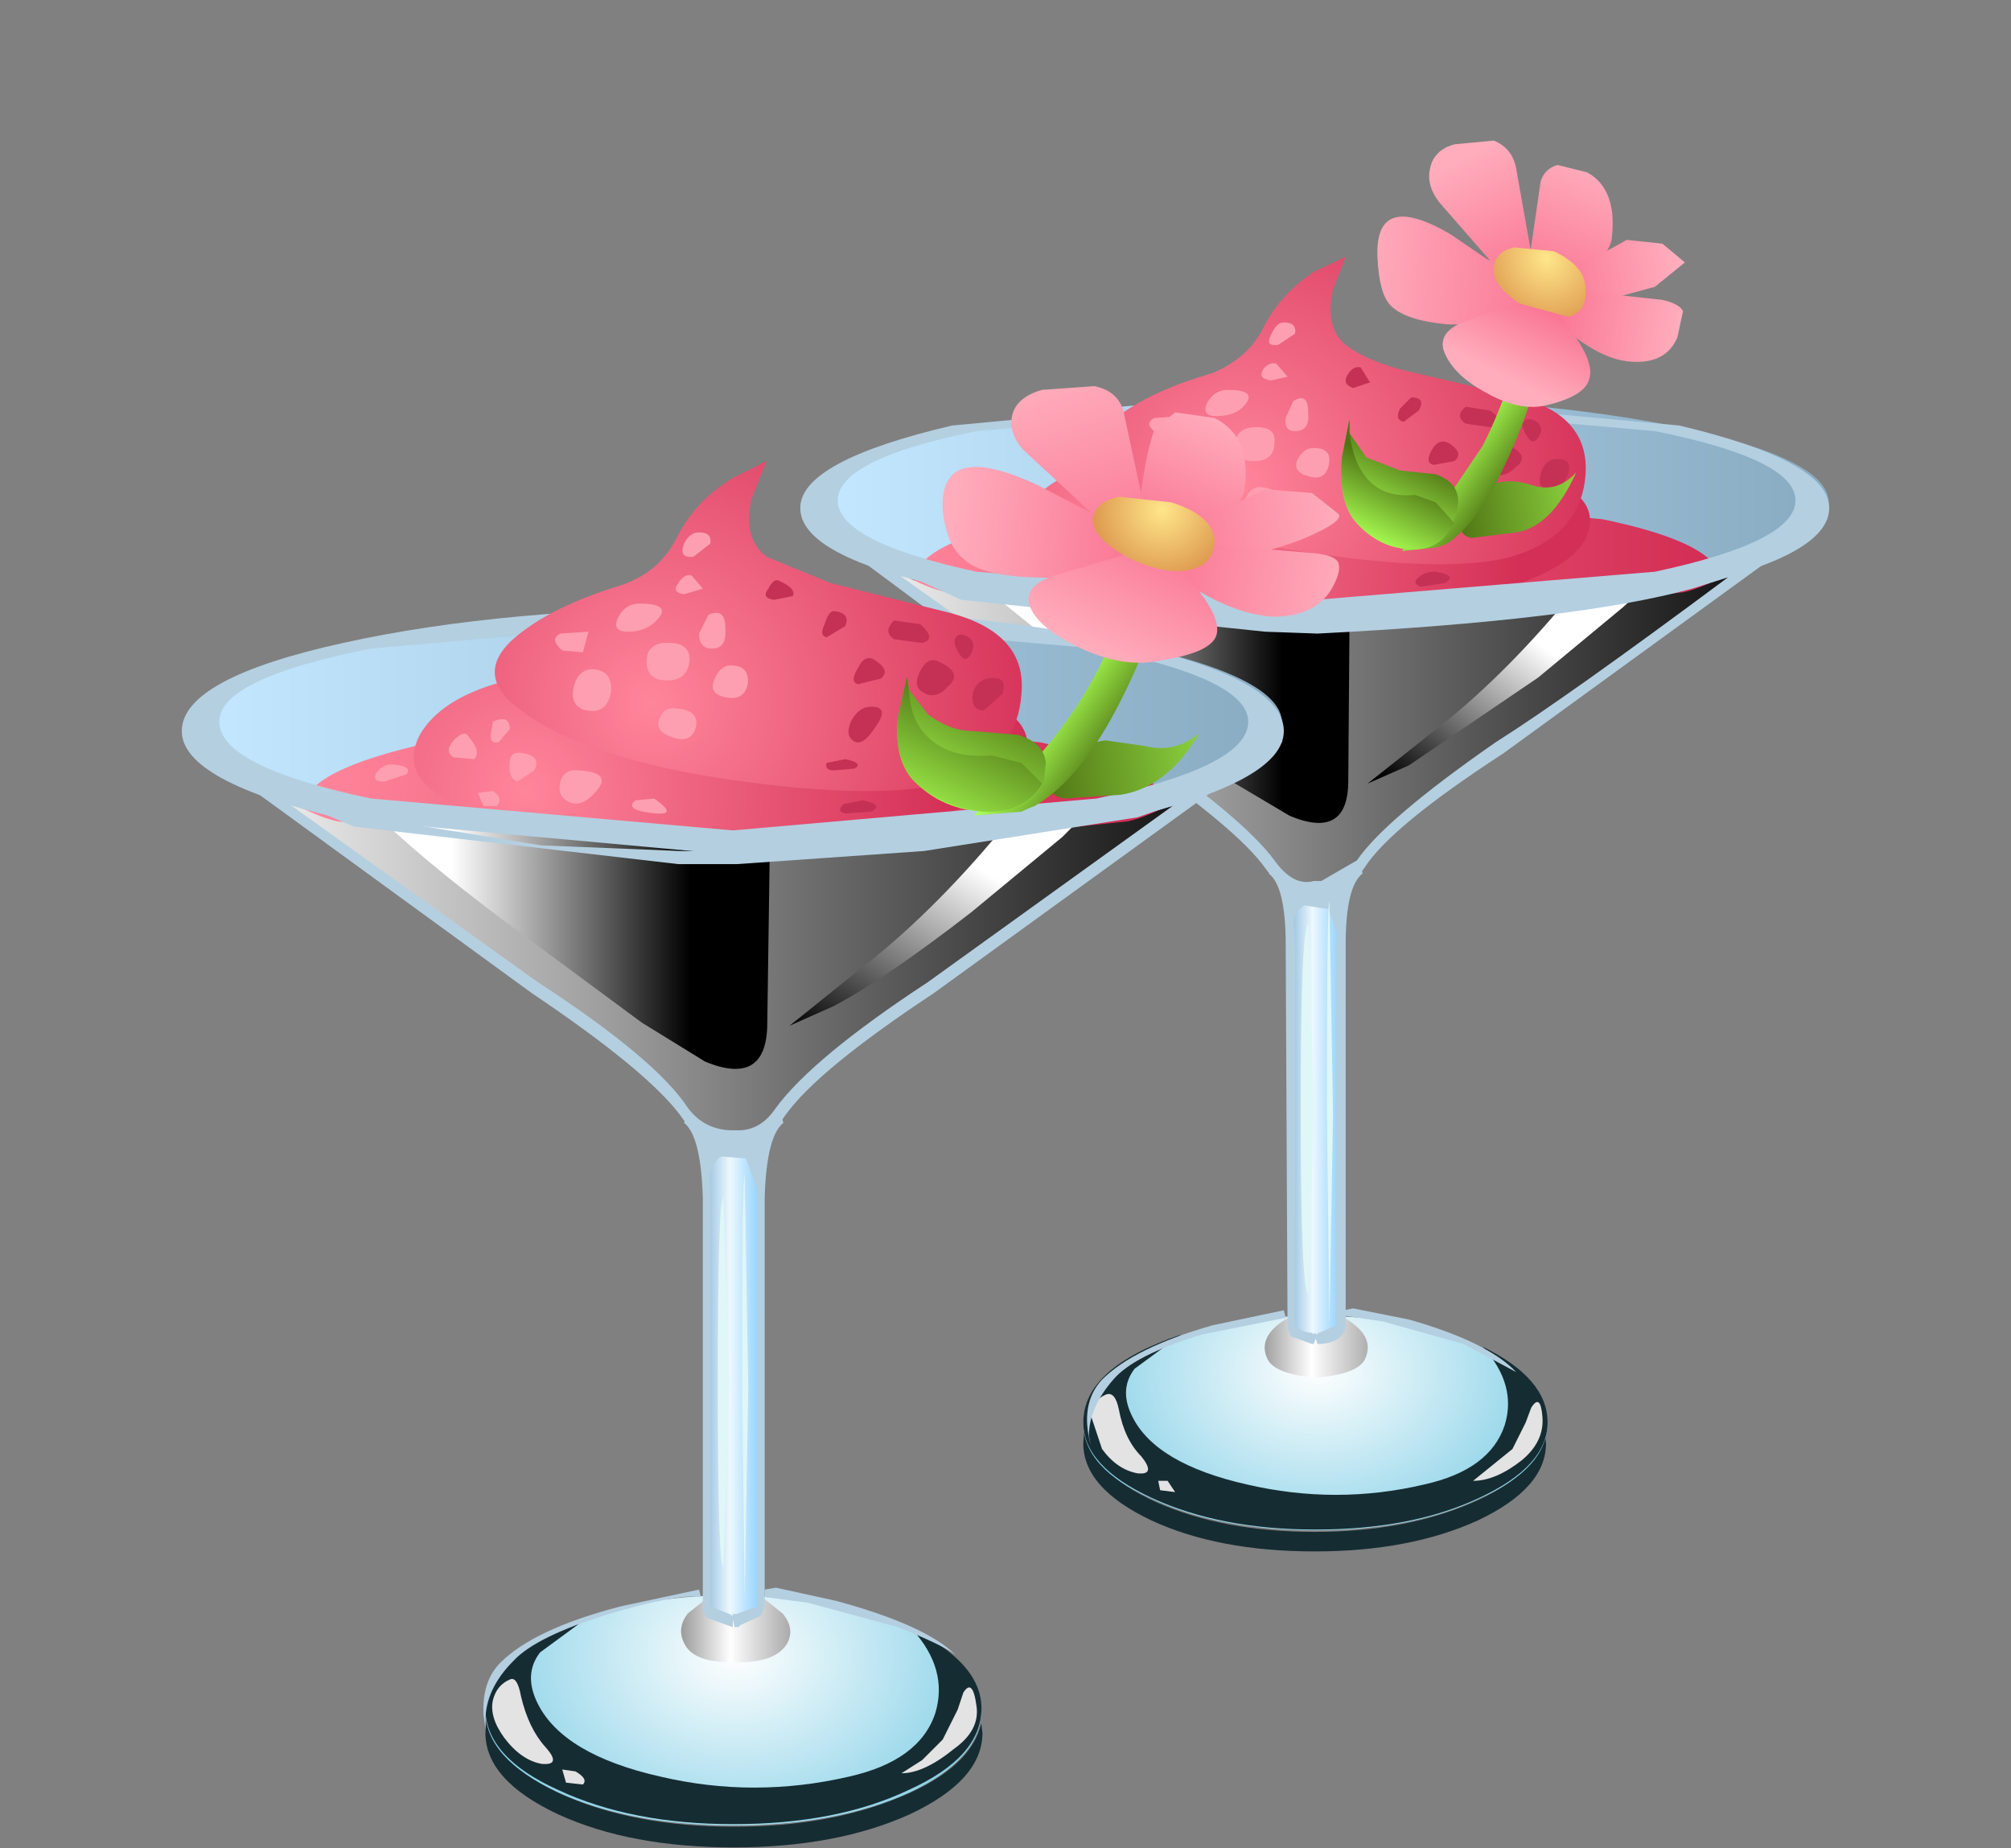 <?xml version="1.0" encoding="UTF-8" standalone="no"?>
<svg xmlns:xlink="http://www.w3.org/1999/xlink" height="49.3px" width="53.65px" xmlns="http://www.w3.org/2000/svg">
  <rect width="100%" height="100%" fill="#808080" stroke="none"/>
  <g transform="matrix(1.0, 0.0, 0.0, 1.0, 0.0, 0.0)">
    <use height="5.05" transform="matrix(0.65, 0.0, 0.0, 0.65, 28.9, 38.1)" width="19.0" xlink:href="#sprite0"/>
    <use height="8.8" transform="matrix(0.65, 0.0, 0.0, 0.65, 28.9, 35.1)" width="19.05" xlink:href="#sprite1"/>
    <use height="8.0" transform="matrix(0.65, 0.0, 0.0, 0.65, 28.9, 35.6)" width="19.05" xlink:href="#sprite2"/>
    <use height="2.45" transform="matrix(0.65, 0.0, 0.0, 0.65, 33.75, 35.15)" width="4.2" xlink:href="#sprite3"/>
    <use height="19.3" transform="matrix(0.65, 0.0, 0.0, 0.65, 33.9, 23.2)" width="3.7" xlink:href="#sprite4"/>
    <use height="16.8" transform="matrix(1.0, 0.0, 0.0, 1.0, 29.1, 23.05)" width="12.05" xlink:href="#shape5"/>
    <use height="8.65" transform="matrix(0.65, 0.0, 0.0, 0.65, 22.2, 10.6)" width="40.9" xlink:href="#sprite5"/>
    <use height="7.4" transform="matrix(1.0, 0.0, 0.0, 1.0, 25.0, 16.3)" width="20.2" xlink:href="#shape7"/>
    <use height="3.0" transform="matrix(0.65, 0.0, 0.0, 0.65, 32.65, 20.05)" width="3.0" xlink:href="#sprite6"/>
    <use height="3.0" transform="matrix(0.65, 0.0, 0.0, 0.65, 32.65, 20.05)" width="3.0" xlink:href="#sprite7"/>
    <use height="0.7" transform="matrix(1.0, 0.0, 0.0, 1.0, 32.85, 20.35)" width="0.45" xlink:href="#shape10"/>
    <use height="1.45" transform="matrix(0.65, 0.0, 0.0, 0.65, 33.015, 20.9)" width="2.25" xlink:href="#sprite8"/>
    <use height="3.45" transform="matrix(0.65, 0.0, 0.0, 0.65, 33.55, 20.9)" width="3.45" xlink:href="#sprite9"/>
    <use height="3.45" transform="matrix(0.65, 0.0, 0.0, 0.65, 33.55, 20.9)" width="3.45" xlink:href="#sprite10"/>
    <use height="0.45" transform="matrix(1.0, 0.0, 0.0, 1.0, 33.95, 21.3)" width="0.45" xlink:href="#shape13"/>
    <use height="1.65" transform="matrix(0.65, 0.0, 0.0, 0.65, 33.95, 21.9)" width="2.7" xlink:href="#sprite11"/>
    <use height="2.7" transform="matrix(0.65, 0.0, 0.0, 0.65, 35.45, 20.35)" width="2.7" xlink:href="#sprite12"/>
    <use height="2.7" transform="matrix(0.65, 0.0, 0.0, 0.65, 35.45, 20.35)" width="2.7" xlink:href="#sprite13"/>
    <use height="0.45" transform="matrix(1.0, 0.0, 0.0, 0.778, 35.7, 20.661)" width="0.45" xlink:href="#shape13"/>
    <use height="1.3" transform="matrix(0.65, 0.0, 0.0, 0.65, 35.733, 21.2)" width="2.05" xlink:href="#sprite14"/>
    <use height="3.35" transform="matrix(0.65, 0.0, 0.0, 0.65, 31.45, 18.45)" width="3.35" xlink:href="#sprite15"/>
    <use height="3.35" transform="matrix(0.65, 0.0, 0.0, 0.65, 31.45, 18.45)" width="3.35" xlink:href="#sprite16"/>
    <use height="0.75" transform="matrix(1.0, 0.0, 0.0, 1.0, 31.75, 18.8)" width="0.5" xlink:href="#shape17"/>
    <use height="1.65" transform="matrix(0.65, 0.0, 0.0, 0.65, 31.8, 19.4)" width="2.7" xlink:href="#sprite17"/>
    <use height="3.35" transform="matrix(0.65, 0.0, 0.0, 0.65, 36.65, 18.05)" width="3.3" xlink:href="#sprite18"/>
    <use height="3.35" transform="matrix(0.65, 0.0, 0.0, 0.65, 36.65, 18.05)" width="3.3" xlink:href="#sprite19"/>
    <use height="0.8" transform="matrix(1.0, 0.0, 0.0, 1.0, 36.9, 18.4)" width="0.5" xlink:href="#shape20"/>
    <use height="1.65" transform="matrix(0.65, 0.0, 0.0, 0.65, 37.032, 19.05)" width="2.6" xlink:href="#sprite20"/>
    <use height="11.35" transform="matrix(0.65, 0.0, 0.0, 0.65, 25.0, 16.35)" width="31.05" xlink:href="#sprite21"/>
    <use height="6.15" transform="matrix(1.0, 0.0, 0.0, 1.0, 24.4, 11.7)" width="21.5" xlink:href="#shape23"/>
    <use height="15.3" transform="matrix(0.65, 0.0, 0.0, 0.65, 21.55, 13.75)" width="41.65" xlink:href="#sprite22"/>
    <use height="9.55" transform="matrix(0.65, 0.0, 0.0, 0.65, 26.35, 15.75)" width="14.85" xlink:href="#sprite23"/>
    <use height="7.9" transform="matrix(0.65, 0.0, 0.0, 0.65, 36.45, 15.8)" width="11.2" xlink:href="#sprite24"/>
    <use height="20.15" transform="matrix(1.0, 0.0, 0.0, 1.0, 21.35, 3.7)" width="27.45" xlink:href="#shape27"/>
    <use height="5.35" transform="matrix(0.65, 0.0, 0.0, 0.65, 12.95, 45.8)" width="20.4" xlink:href="#sprite25"/>
    <use height="9.45" transform="matrix(0.65, 0.0, 0.0, 0.65, 12.95, 42.55)" width="20.35" xlink:href="#sprite26"/>
    <use height="8.55" transform="matrix(0.65, 0.0, 0.0, 0.65, 12.95, 43.1)" width="20.35" xlink:href="#sprite27"/>
    <use height="2.6" transform="matrix(0.65, 0.0, 0.0, 0.65, 18.183, 42.65)" width="4.45" xlink:href="#sprite28"/>
    <use height="20.65" transform="matrix(0.65, 0.0, 0.0, 0.65, 18.3, 29.8)" width="3.9" xlink:href="#sprite29"/>
    <use height="18.0" transform="matrix(1.0, 0.0, 0.0, 1.0, 13.15, 29.65)" width="12.9" xlink:href="#shape32"/>
    <use height="9.25" transform="matrix(0.65, 0.0, 0.0, 0.65, 5.7, 16.3)" width="43.85" xlink:href="#sprite30"/>
    <use height="7.85" transform="matrix(1.0, 0.0, 0.0, 1.0, 8.75, 22.45)" width="21.6" xlink:href="#shape34"/>
    <use height="3.2" transform="matrix(0.65, 0.0, 0.0, 0.65, 16.95, 26.4)" width="3.2" xlink:href="#sprite31"/>
    <use height="3.2" transform="matrix(0.65, 0.0, 0.0, 0.65, 16.95, 26.4)" width="3.2" xlink:href="#sprite32"/>
    <use height="0.75" transform="matrix(1.0, 0.0, 0.0, 1.0, 17.15, 26.75)" width="0.55" xlink:href="#shape36"/>
    <use height="1.6" transform="matrix(0.65, 0.0, 0.0, 0.65, 17.282, 27.35)" width="2.5" xlink:href="#sprite33"/>
    <use height="3.65" transform="matrix(0.65, 0.0, 0.0, 0.65, 17.95, 27.35)" width="3.65" xlink:href="#sprite34"/>
    <use height="3.65" transform="matrix(0.65, 0.0, 0.0, 0.65, 17.95, 27.35)" width="3.65" xlink:href="#sprite35"/>
    <use height="0.85" transform="matrix(1.0, 0.0, 0.0, 1.0, 18.2, 27.75)" width="0.6" xlink:href="#shape38"/>
    <use height="1.8" transform="matrix(0.65, 0.0, 0.0, 0.65, 18.365, 28.4)" width="2.85" xlink:href="#sprite36"/>
    <use height="2.9" transform="matrix(0.65, 0.0, 0.0, 0.65, 19.95, 26.75)" width="2.85" xlink:href="#sprite37"/>
    <use height="2.9" transform="matrix(0.65, 0.0, 0.0, 0.65, 19.95, 26.75)" width="2.85" xlink:href="#sprite38"/>
    <use height="0.65" transform="matrix(1.0, 0.0, 0.0, 1.0, 20.15, 27.1)" width="0.45" xlink:href="#shape41"/>
    <use height="1.4" transform="matrix(0.65, 0.0, 0.0, 0.65, 20.282, 27.65)" width="2.2" xlink:href="#sprite39"/>
    <use height="3.55" transform="matrix(0.65, 0.0, 0.0, 0.65, 15.65, 24.7)" width="3.55" xlink:href="#sprite40"/>
    <use height="3.55" transform="matrix(0.65, 0.0, 0.0, 0.65, 15.65, 24.7)" width="3.55" xlink:href="#sprite41"/>
    <use height="0.85" transform="matrix(1.0, 0.0, 0.0, 1.0, 15.95, 25.1)" width="0.55" xlink:href="#shape44"/>
    <use height="1.8" transform="matrix(0.65, 0.0, 0.0, 0.65, 16.0, 25.75)" width="2.85" xlink:href="#sprite42"/>
    <use height="3.6" transform="matrix(0.65, 0.0, 0.0, 0.65, 21.2, 24.3)" width="3.6" xlink:href="#sprite43"/>
    <use height="3.6" transform="matrix(0.65, 0.0, 0.0, 0.65, 21.2, 24.3)" width="3.6" xlink:href="#sprite44"/>
    <use height="0.85" transform="matrix(1.0, 0.0, 0.0, 1.0, 21.5, 24.7)" width="0.55" xlink:href="#shape47"/>
    <use height="1.8" transform="matrix(0.65, 0.0, 0.0, 0.65, 21.633, 25.35)" width="2.8" xlink:href="#sprite45"/>
    <use height="12.1" transform="matrix(0.65, 0.0, 0.0, 0.65, 8.75, 22.5)" width="33.25" xlink:href="#sprite46"/>
    <use height="6.55" transform="matrix(1.0, 0.0, 0.0, 1.0, 8.1, 17.55)" width="23.05" xlink:href="#shape50"/>
    <use height="16.4" transform="matrix(0.65, 0.0, 0.0, 0.65, 5.05, 19.7)" width="44.6" xlink:href="#sprite47"/>
    <use height="10.2" transform="matrix(0.65, 0.0, 0.0, 0.65, 10.2, 21.883)" width="15.9" xlink:href="#sprite48"/>
    <use height="8.45" transform="matrix(0.65, 0.0, 0.0, 0.65, 21.032, 21.9)" width="11.9" xlink:href="#sprite49"/>
    <use height="31.55" transform="matrix(1.0, 0.0, 0.0, 1.0, 4.85, 10.25)" width="30.9" xlink:href="#shape54"/>
    <use height="17.4" transform="matrix(0.65, 0.0, 0.0, 0.65, 19.8, 31.35)" width="0.25" xlink:href="#sprite50"/>
    <use height="17.4" transform="matrix(1.4, 0.0, 0.0, 0.566, 34.7, 24.65)" width="0.25" xlink:href="#shape56"/>
    <use height="17.4" transform="matrix(0.65, 0.0, 0.0, 0.65, 35.4, 24.05)" width="0.25" xlink:href="#sprite51"/>
    <use height="11.2" transform="matrix(1.0, 0.0, 0.0, 1.0, 12.9, 34.9)" width="27.55" xlink:href="#shape58"/>
  </g>
  <defs>
    <g id="sprite0" transform="matrix(1.0, 0.0, 0.0, 1.0, 0.0, 0.0)">
      <use height="5.35" transform="matrix(0.931, 0.0, 0.0, 0.944, 0.0, 0.0)" width="20.4" xlink:href="#shape0"/>
    </g>
    <g id="shape0" transform="matrix(1.0, 0.0, 0.0, 1.0, 0.0, 0.0)">
      <path d="M20.35 0.25 L20.4 0.65 Q20.4 2.6 17.4 4.0 14.4 5.35 10.2 5.35 5.95 5.35 3.0 4.0 0.0 2.6 0.0 0.65 L0.05 0.0 Q0.3 1.9 3.2 3.2 6.15 4.5 10.2 4.5 14.15 4.5 17.1 3.25 19.95 2.05 20.35 0.25" fill="#162c33" fill-rule="evenodd" stroke="none"/>
    </g>
    <g id="sprite1" transform="matrix(1.0, 0.0, 0.0, 1.0, 0.0, 0.0)">
      <use height="8.8" transform="matrix(1.0, 0.0, 0.0, 1.0, 0.0, 0.0)" width="19.05" xlink:href="#shape1"/>
    </g>
    <g id="shape1" transform="matrix(1.0, 0.0, 0.0, 1.0, 0.0, 0.0)">
      <path d="M19.05 4.4 Q19.05 6.25 16.25 7.5 13.5 8.8 9.55 8.8 5.55 8.8 2.8 7.5 0.0 6.25 0.0 4.4 0.0 2.55 2.8 1.3 5.55 0.0 9.55 0.0 13.5 0.0 16.25 1.3 19.05 2.55 19.05 4.4" fill="url(#gradient0)" fill-rule="evenodd" stroke="none"/>
    </g>
    <radialGradient cx="0" cy="0" gradientTransform="matrix(0.0, 0.01, 0.013, 0.0, 9.6, 2.25)" gradientUnits="userSpaceOnUse" id="gradient0" r="819.2" spreadMethod="pad">
      <stop offset="0.0" stop-color="#ffffff"/>
      <stop offset="0.988" stop-color="#83cfe6"/>
    </radialGradient>
    <g id="sprite2" transform="matrix(1.0, 0.0, 0.0, 1.0, 0.0, 0.0)">
      <use height="8.0" transform="matrix(1.003, 0.0, 0.0, 1.0, 0.0, 0.0)" width="19.0" xlink:href="#shape2"/>
    </g>
    <g id="shape2" transform="matrix(1.0, 0.0, 0.0, 1.0, 0.0, 0.0)">
      <path d="M16.35 0.5 Q19.0 1.8 19.0 3.6 19.0 5.4 16.2 6.7 13.45 8.0 9.5 8.0 5.6 8.0 2.8 6.7 0.0 5.4 0.0 3.6 0.0 1.35 4.0 0.0 L2.1 1.4 Q1.45 2.25 2.0 3.35 2.95 5.3 6.7 6.15 10.35 7.0 13.95 6.15 16.65 5.55 17.25 3.7 17.75 2.05 16.35 0.5" fill="#162c33" fill-rule="evenodd" stroke="none"/>
    </g>
    <g id="sprite3" transform="matrix(1.0, 0.0, 0.0, 1.0, 0.0, 0.0)">
      <use height="2.45" transform="matrix(1.0, 0.0, 0.0, 1.0, 0.0, 0.0)" width="4.2" xlink:href="#shape3"/>
    </g>
    <g id="shape3" transform="matrix(1.0, 0.0, 0.0, 1.0, 0.0, 0.0)">
      <path d="M2.2 2.45 L2.0 2.45 Q0.4 2.3 0.1 1.7 -0.35 0.75 0.95 0.0 L2.1 0.35 3.25 0.0 Q4.55 0.75 4.1 1.7 3.8 2.3 2.2 2.45" fill="url(#gradient1)" fill-rule="evenodd" stroke="none"/>
    </g>
    <linearGradient gradientTransform="matrix(0.003, 0.0, 0.0, -0.003, 2.1, 1.2)" gradientUnits="userSpaceOnUse" id="gradient1" spreadMethod="pad" x1="-819.2" x2="819.2">
      <stop offset="0.0" stop-color="#8f8f8f"/>
      <stop offset="0.459" stop-color="#ffffff"/>
      <stop offset="0.976" stop-color="#a8a8a8"/>
    </linearGradient>
    <g id="sprite4" transform="matrix(1.0, 0.0, 0.0, 1.0, 0.0, 0.0)">
      <use height="19.3" transform="matrix(1.0, 0.0, 0.0, 1.0, 0.0, 0.0)" width="3.7" xlink:href="#shape4"/>
    </g>
    <g id="shape4" transform="matrix(1.0, 0.0, 0.0, 1.0, 0.0, 0.0)">
      <path d="M1.85 0.7 L3.7 0.0 Q2.95 0.65 2.9 3.15 L2.9 18.8 Q2.75 19.25 2.0 19.3 L1.7 19.3 Q0.95 19.25 0.8 18.8 L0.8 3.15 Q0.75 0.65 0.0 0.0 L1.85 0.7" fill="url(#gradient2)" fill-rule="evenodd" stroke="none"/>
    </g>
    <linearGradient gradientTransform="matrix(0.002, 0.0, 0.0, -0.002, 1.85, 9.65)" gradientUnits="userSpaceOnUse" id="gradient2" spreadMethod="pad" x1="-819.2" x2="819.2">
      <stop offset="0.0" stop-color="#5a9bc9"/>
      <stop offset="0.459" stop-color="#edf8ff"/>
      <stop offset="0.976" stop-color="#61beff"/>
    </linearGradient>
    <g id="shape5" transform="matrix(1.0, 0.0, 0.0, 1.0, -29.1, -23.05)">
      <path d="M36.35 23.3 Q35.9 23.65 35.9 25.2 L35.9 35.4 Q35.8 35.8 35.25 35.85 L35.15 35.85 35.1 35.7 35.05 35.85 35.0 35.85 34.45 35.65 34.35 35.45 34.3 25.2 Q34.3 23.65 33.85 23.3 L33.95 23.05 35.1 23.5 36.3 23.05 36.35 23.3 M35.1 23.8 L34.25 23.45 Q34.5 23.95 34.55 25.2 L34.55 35.35 Q34.75 35.55 35.0 35.55 L35.05 35.6 35.05 35.55 35.15 35.6 35.15 35.55 35.2 35.55 35.65 35.35 35.65 25.2 Q35.7 23.95 35.95 23.45 L35.1 23.8" fill="#b4cfe0" fill-rule="evenodd" stroke="none"/>
      <path d="M35.1 23.6 L36.0 23.5 35.85 24.2 35.8 25.85 35.7 25.0 35.45 24.25 34.8 24.15 Q34.5 24.3 34.45 24.85 L34.4 25.2 34.3 24.2 34.15 23.55 35.1 23.6" fill="#b4cfe0" fill-rule="evenodd" stroke="none"/>
      <path d="M29.5 37.2 Q29.75 37.1 29.85 37.6 30.0 38.4 30.45 38.85 30.85 39.35 30.35 39.3 29.8 39.2 29.4 38.65 L29.1 37.75 Q29.15 37.35 29.5 37.2" fill="#e3e3e3" fill-rule="evenodd" stroke="none"/>
      <path d="M30.95 39.75 L30.9 39.5 31.15 39.5 31.35 39.8 30.95 39.75" fill="#e3e3e3" fill-rule="evenodd" stroke="none"/>
      <path d="M40.35 38.65 L40.7 37.95 40.85 37.55 Q41.1 37.15 41.15 37.8 41.2 38.45 40.6 38.95 39.9 39.5 39.3 39.5 L40.35 38.65" fill="#e3e3e3" fill-rule="evenodd" stroke="none"/>
    </g>
    <g id="sprite5" transform="matrix(1.0, 0.0, 0.0, 1.0, 0.0, 0.0)">
      <use height="8.65" transform="matrix(1.0, 0.0, 0.0, 1.0, 0.0, 0.0)" width="40.9" xlink:href="#shape6"/>
    </g>
    <g id="shape6" transform="matrix(1.0, 0.0, 0.0, 1.0, 0.0, 0.0)">
      <path d="M34.9 1.25 Q40.9 2.55 40.9 4.3 40.9 6.1 34.9 7.4 28.9 8.65 20.45 8.65 12.0 8.65 6.0 7.4 0.0 6.1 0.0 4.3 0.0 2.55 6.0 1.25 12.0 0.0 20.45 0.0 28.9 0.0 34.9 1.25" fill="url(#gradient3)" fill-rule="evenodd" stroke="none"/>
    </g>
    <linearGradient gradientTransform="matrix(0.025, 0.0, 0.0, -0.025, 20.45, 4.3)" gradientUnits="userSpaceOnUse" id="gradient3" spreadMethod="pad" x1="-819.2" x2="819.2">
      <stop offset="0.0" stop-color="#c2e7ff"/>
      <stop offset="1.0" stop-color="#88abc2"/>
    </linearGradient>
    <g id="shape7" transform="matrix(1.0, 0.0, 0.0, 1.0, -25.0, -16.3)">
      <path d="M32.45 21.65 L30.95 20.5 25.0 16.3 45.2 16.3 38.6 20.95 37.75 21.6 36.65 22.6 36.2 23.3 Q35.9 23.65 35.35 23.7 L34.35 23.45 33.7 22.8 32.45 21.65" fill="url(#gradient4)" fill-rule="evenodd" stroke="none"/>
    </g>
    <linearGradient gradientTransform="matrix(0.0, -0.006, -0.006, 0.0, 35.05, 20.6)" gradientUnits="userSpaceOnUse" id="gradient4" spreadMethod="pad" x1="-819.2" x2="819.2">
      <stop offset="0.0" stop-color="#ff859b"/>
      <stop offset="1.0" stop-color="#d42f56"/>
    </linearGradient>
    <g id="sprite6" transform="matrix(1.0, 0.0, 0.0, 1.0, 0.0, 0.0)">
      <use height="3.6" transform="matrix(0.845, 0.0, 0.0, 0.833, 0.0, 0.0)" width="3.55" xlink:href="#shape8"/>
    </g>
    <g id="shape8" transform="matrix(1.0, 0.0, 0.0, 1.0, 0.0, 0.0)">
      <path d="M3.55 1.8 Q3.55 2.55 3.05 3.1 2.5 3.6 1.8 3.6 1.05 3.6 0.55 3.1 0.0 2.55 0.0 1.8 0.0 1.05 0.55 0.55 1.05 0.0 1.8 0.0 2.5 0.0 3.05 0.55 3.55 1.05 3.55 1.8" fill="#ffffff" fill-rule="evenodd" stroke="none"/>
    </g>
    <g id="sprite7" transform="matrix(1.0, 0.0, 0.0, 1.0, 0.0, 0.0)">
      <use height="3.35" transform="matrix(0.895, 0.0, 0.0, 0.895, 0.0, 0.0)" width="3.35" xlink:href="#shape9"/>
    </g>
    <g id="shape9" transform="matrix(1.0, 0.0, 0.0, 1.0, 0.0, 0.0)">
      <path d="M3.35 1.65 Q3.35 2.35 2.85 2.85 2.4 3.35 1.7 3.35 1.0 3.35 0.5 2.85 0.0 2.35 0.0 1.65 0.0 0.95 0.5 0.5 1.0 0.0 1.7 0.0 2.4 0.0 2.85 0.5 3.35 1.0 3.35 1.65" fill="url(#gradient5)" fill-rule="evenodd" stroke="none"/>
    </g>
    <radialGradient cx="0" cy="0" gradientTransform="matrix(0.002, 0.002, 0.002, -0.002, 0.9, 0.9)" gradientUnits="userSpaceOnUse" id="gradient5" r="819.2" spreadMethod="pad">
      <stop offset="0.0" stop-color="#edf5ff"/>
      <stop offset="0.082" stop-color="#d9e5f3"/>
      <stop offset="0.722" stop-color="#3e6899"/>
      <stop offset="1.0" stop-color="#003675"/>
    </radialGradient>
    <g id="shape10" transform="matrix(1.0, 0.0, 0.0, 1.0, -32.85, -20.35)">
      <path d="M33.2 20.35 Q33.4 20.35 33.25 20.6 L33.0 20.75 33.0 20.5 Q33.05 20.35 33.2 20.35" fill="#ffffff" fill-rule="evenodd" stroke="none"/>
      <path d="M32.95 20.9 L32.9 21.05 32.85 20.95 32.95 20.9" fill="#ffffff" fill-rule="evenodd" stroke="none"/>
    </g>
    <g id="sprite8" transform="matrix(1.0, 0.0, 0.0, 1.0, -0.1, 0.0)">
      <use height="1.45" transform="matrix(1.0, 0.0, 0.0, 1.0, 0.1, 0.0)" width="2.25" xlink:href="#shape11"/>
    </g>
    <g id="shape11" transform="matrix(1.0, 0.0, 0.0, 1.0, -0.1, 0.0)">
      <path d="M0.1 1.15 L1.45 1.2 Q2.3 0.9 2.35 0.0 2.5 0.95 1.5 1.35 0.75 1.65 0.1 1.15" fill="#ffffff" fill-rule="evenodd" stroke="none"/>
    </g>
    <g id="sprite9" transform="matrix(1.0, 0.0, 0.0, 1.0, 0.0, 0.0)">
      <use height="3.6" transform="matrix(0.972, 0.0, 0.0, 0.958, 0.0, 0.0)" width="3.55" xlink:href="#shape8"/>
    </g>
    <g id="sprite10" transform="matrix(1.0, 0.0, 0.0, 1.0, 0.0, 0.0)">
      <use height="3.45" transform="matrix(1.0, 0.0, 0.0, 1.0, 0.0, 0.0)" width="3.45" xlink:href="#shape12"/>
    </g>
    <g id="shape12" transform="matrix(1.0, 0.0, 0.0, 1.0, 0.0, 0.0)">
      <path d="M3.45 1.7 Q3.45 2.4 2.95 2.95 2.45 3.45 1.75 3.45 1.05 3.45 0.5 2.95 0.0 2.4 0.0 1.7 0.0 1.0 0.5 0.5 1.05 0.0 1.75 0.0 2.45 0.0 2.95 0.5 3.45 1.05 3.45 1.7" fill="url(#gradient6)" fill-rule="evenodd" stroke="none"/>
    </g>
    <radialGradient cx="0" cy="0" gradientTransform="matrix(0.002, 0.002, 0.002, -0.002, 0.95, 0.95)" gradientUnits="userSpaceOnUse" id="gradient6" r="819.2" spreadMethod="pad">
      <stop offset="0.0" stop-color="#edf5ff"/>
      <stop offset="0.082" stop-color="#d9e5f3"/>
      <stop offset="0.722" stop-color="#3e6899"/>
      <stop offset="1.0" stop-color="#003675"/>
    </radialGradient>
    <g id="shape13" transform="matrix(1.0, 0.0, 0.0, 1.0, -37.1, -11.65)">
      <path d="M37.35 11.65 Q37.65 11.65 37.45 11.9 L37.15 12.1 37.15 11.85 37.35 11.65" fill="#ffffff" fill-rule="evenodd" stroke="none"/>
    </g>
    <g id="sprite11" transform="matrix(1.0, 0.0, 0.0, 1.0, 0.0, 0.0)">
      <use height="1.65" transform="matrix(1.0, 0.0, 0.0, 1.0, 0.0, 0.0)" width="2.7" xlink:href="#shape14"/>
    </g>
    <g id="shape14" transform="matrix(1.0, 0.0, 0.0, 1.0, 0.0, 0.0)">
      <path d="M0.0 1.2 L1.65 1.35 Q2.6 1.0 2.7 0.0 2.85 1.05 1.7 1.55 0.8 1.9 0.0 1.2" fill="#ffffff" fill-rule="evenodd" stroke="none"/>
    </g>
    <g id="sprite12" transform="matrix(1.0, 0.0, 0.0, 1.0, 0.0, 0.0)">
      <use height="3.6" transform="matrix(0.761, 0.0, 0.0, 0.75, 0.0, 0.0)" width="3.55" xlink:href="#shape8"/>
    </g>
    <g id="sprite13" transform="matrix(1.0, 0.0, 0.0, 1.0, 0.0, 0.0)">
      <use height="2.7" transform="matrix(1.0, 0.0, 0.0, 1.0, 0.0, 0.0)" width="2.7" xlink:href="#shape15"/>
    </g>
    <g id="shape15" transform="matrix(1.0, 0.0, 0.0, 1.0, 0.0, 0.0)">
      <path d="M2.7 1.35 Q2.7 1.9 2.3 2.3 1.9 2.7 1.35 2.7 0.8 2.7 0.4 2.3 0.0 1.9 0.0 1.35 0.0 0.8 0.4 0.4 0.8 0.0 1.35 0.0 1.9 0.0 2.3 0.4 2.7 0.8 2.7 1.35" fill="url(#gradient7)" fill-rule="evenodd" stroke="none"/>
    </g>
    <radialGradient cx="0" cy="0" gradientTransform="matrix(0.001, 0.002, 0.002, -0.001, 0.7, 0.75)" gradientUnits="userSpaceOnUse" id="gradient7" r="819.2" spreadMethod="pad">
      <stop offset="0.0" stop-color="#edf5ff"/>
      <stop offset="0.082" stop-color="#d9e5f3"/>
      <stop offset="0.722" stop-color="#3e6899"/>
      <stop offset="1.0" stop-color="#003675"/>
    </radialGradient>
    <g id="sprite14" transform="matrix(1.0, 0.0, 0.0, 1.0, -0.05, 0.0)">
      <use height="1.3" transform="matrix(1.0, 0.0, 0.0, 1.0, 0.05, 0.0)" width="2.05" xlink:href="#shape16"/>
    </g>
    <g id="shape16" transform="matrix(1.0, 0.0, 0.0, 1.0, -0.05, 0.0)">
      <path d="M1.35 1.2 Q0.65 1.5 0.05 0.95 L1.3 1.05 Q2.05 0.8 2.1 0.0 2.25 0.8 1.35 1.2" fill="#ffffff" fill-rule="evenodd" stroke="none"/>
    </g>
    <g id="sprite15" transform="matrix(1.0, 0.0, 0.0, 1.0, 0.0, 0.0)">
      <use height="3.6" transform="matrix(0.944, 0.0, 0.0, 0.931, 0.0, 0.0)" width="3.55" xlink:href="#shape8"/>
    </g>
    <g id="sprite16" transform="matrix(1.0, 0.0, 0.0, 1.0, 0.0, 0.0)">
      <use height="3.35" transform="matrix(1.0, 0.0, 0.0, 1.0, 0.0, 0.0)" width="3.35" xlink:href="#shape9"/>
    </g>
    <g id="shape17" transform="matrix(1.0, 0.0, 0.0, 1.0, -31.75, -18.8)">
      <path d="M32.05 18.8 Q32.35 18.8 32.15 19.05 L31.8 19.25 31.8 19.0 Q31.9 18.8 32.05 18.8" fill="#ffffff" fill-rule="evenodd" stroke="none"/>
      <path d="M31.8 19.4 L31.75 19.55 31.75 19.45 31.8 19.4" fill="#ffffff" fill-rule="evenodd" stroke="none"/>
    </g>
    <g id="sprite17" transform="matrix(1.0, 0.0, 0.0, 1.0, 0.0, 0.0)">
      <use height="1.65" transform="matrix(1.0, 0.0, 0.0, 1.0, 0.0, 0.0)" width="2.7" xlink:href="#shape18"/>
    </g>
    <g id="shape18" transform="matrix(1.0, 0.0, 0.0, 1.0, 0.0, 0.0)">
      <path d="M0.0 1.2 L1.65 1.35 Q2.55 1.0 2.65 0.0 2.85 1.05 1.7 1.55 0.8 1.9 0.0 1.2" fill="#ffffff" fill-rule="evenodd" stroke="none"/>
    </g>
    <g id="sprite18" transform="matrix(1.0, 0.0, 0.0, 1.0, 0.0, 0.0)">
      <use height="3.6" transform="matrix(0.93, 0.0, 0.0, 0.931, 0.0, 0.0)" width="3.55" xlink:href="#shape8"/>
    </g>
    <g id="sprite19" transform="matrix(1.0, 0.0, 0.0, 1.0, 0.0, 0.0)">
      <use height="3.35" transform="matrix(1.0, 0.0, 0.0, 1.0, 0.0, 0.0)" width="3.3" xlink:href="#shape19"/>
    </g>
    <g id="shape19" transform="matrix(1.0, 0.0, 0.0, 1.0, 0.0, 0.0)">
      <path d="M3.3 1.7 L2.85 2.85 Q2.35 3.35 1.65 3.35 1.0 3.35 0.5 2.85 0.0 2.4 0.0 1.7 0.0 1.0 0.5 0.5 0.95 0.0 1.65 0.0 2.35 0.0 2.85 0.5 3.3 1.0 3.3 1.7" fill="url(#gradient8)" fill-rule="evenodd" stroke="none"/>
    </g>
    <radialGradient cx="0" cy="0" gradientTransform="matrix(0.002, 0.002, 0.002, -0.002, 0.85, 0.95)" gradientUnits="userSpaceOnUse" id="gradient8" r="819.2" spreadMethod="pad">
      <stop offset="0.0" stop-color="#edf5ff"/>
      <stop offset="0.082" stop-color="#d9e5f3"/>
      <stop offset="0.722" stop-color="#3e6899"/>
      <stop offset="1.0" stop-color="#003675"/>
    </radialGradient>
    <g id="shape20" transform="matrix(1.0, 0.0, 0.0, 1.0, -36.9, -18.4)">
      <path d="M37.25 18.4 Q37.5 18.4 37.3 18.7 L37.0 18.9 37.0 18.6 37.25 18.4" fill="#ffffff" fill-rule="evenodd" stroke="none"/>
      <path d="M36.95 19.05 L36.95 19.2 36.9 19.1 36.95 19.05" fill="#ffffff" fill-rule="evenodd" stroke="none"/>
    </g>
    <g id="sprite20" transform="matrix(1.0, 0.0, 0.0, 1.0, -0.05, 0.0)">
      <use height="1.65" transform="matrix(1.0, 0.0, 0.0, 1.0, 0.05, 0.0)" width="2.6" xlink:href="#shape21"/>
    </g>
    <g id="shape21" transform="matrix(1.0, 0.0, 0.0, 1.0, -0.05, 0.0)">
      <path d="M1.65 1.5 Q0.8 1.9 0.05 1.2 L1.6 1.3 Q2.55 1.0 2.65 0.0 2.8 1.05 1.65 1.5" fill="#ffffff" fill-rule="evenodd" stroke="none"/>
    </g>
    <g id="sprite21" transform="matrix(1.0, 0.0, 0.0, 1.0, 0.0, 0.0)">
      <use height="12.15" transform="matrix(0.934, 0.0, 0.0, 0.934, 0.0, 0.0)" width="33.25" xlink:href="#shape22"/>
    </g>
    <g id="shape22" transform="matrix(1.0, 0.0, 0.0, 1.0, 0.0, 0.0)">
      <path d="M22.4 7.7 L21.0 8.75 19.2 10.4 18.45 11.5 Q17.95 12.1 17.0 12.15 16.0 12.2 15.4 11.75 L14.35 10.7 12.25 8.8 9.75 6.9 0.0 0.0 33.25 0.0 22.4 7.7" fill="url(#gradient9)" fill-rule="evenodd" stroke="none"/>
    </g>
    <linearGradient gradientTransform="matrix(0.0, -0.009, -0.009, 0.0, 16.6, 7.05)" gradientUnits="userSpaceOnUse" id="gradient9" spreadMethod="pad" x1="-819.2" x2="819.2">
      <stop offset="0.0" stop-color="#ff859b"/>
      <stop offset="1.0" stop-color="#d42f56"/>
    </linearGradient>
    <g id="shape23" transform="matrix(1.0, 0.0, 0.0, 1.0, -24.4, -11.7)">
      <path d="M45.9 15.5 Q45.9 16.45 42.75 17.15 L35.15 17.85 27.55 17.15 Q24.4 16.45 24.4 15.5 24.4 14.5 27.55 13.85 L35.15 13.15 42.75 13.85 Q45.9 14.5 45.9 15.5" fill="url(#gradient10)" fill-rule="evenodd" stroke="none"/>
      <path d="M35.45 11.75 L40.55 12.5 Q42.6 13.05 42.4 14.05 42.25 15.15 39.6 15.85 L33.05 16.25 Q29.3 16.0 28.0 15.25 26.8 14.6 27.3 13.7 27.8 12.8 29.3 12.35 L35.45 11.75" fill="url(#gradient11)" fill-rule="evenodd" stroke="none"/>
    </g>
    <linearGradient gradientTransform="matrix(0.013, 0.0, 0.0, -0.013, 34.5, 15.5)" gradientUnits="userSpaceOnUse" id="gradient10" spreadMethod="pad" x1="-819.2" x2="819.2">
      <stop offset="0.0" stop-color="#ff859b"/>
      <stop offset="1.0" stop-color="#d42f56"/>
    </linearGradient>
    <radialGradient cx="0" cy="0" gradientTransform="matrix(0.013, 5.0E-4, 5.0E-4, -0.013, 29.95, 15.05)" gradientUnits="userSpaceOnUse" id="gradient11" r="819.2" spreadMethod="pad">
      <stop offset="0.0" stop-color="#ff859b"/>
      <stop offset="1.0" stop-color="#d42f56"/>
    </radialGradient>
    <g id="sprite22" transform="matrix(1.0, 0.0, 0.0, 1.0, 0.0, 0.0)">
      <use height="15.3" transform="matrix(1.0, 0.0, 0.0, 1.0, 0.0, 0.0)" width="41.65" xlink:href="#shape24"/>
    </g>
    <g id="shape24" transform="matrix(1.0, 0.0, 0.0, 1.0, 0.0, 0.0)">
      <path d="M35.95 3.15 Q37.1 2.9 39.5 1.4 L41.65 0.0 28.4 9.6 Q24.0 12.5 22.65 14.3 21.9 15.45 20.8 15.25 19.8 15.5 18.95 14.3 17.75 12.55 13.25 9.6 9.85 7.35 0.0 0.0 L2.1 1.4 Q4.5 2.9 5.7 3.15 L20.8 4.75 35.95 3.15" fill="url(#gradient12)" fill-rule="evenodd" stroke="none"/>
    </g>
    <linearGradient gradientTransform="matrix(0.025, 0.0, 0.0, -0.025, 20.8, 7.65)" gradientUnits="userSpaceOnUse" id="gradient12" spreadMethod="pad" x1="-819.2" x2="819.2">
      <stop offset="0.0" stop-color="#ffffff"/>
      <stop offset="1.0" stop-color="#000000"/>
    </linearGradient>
    <g id="sprite23" transform="matrix(1.0, 0.0, 0.0, 1.0, 0.0, 0.0)">
      <use height="9.55" transform="matrix(1.0, 0.0, 0.0, 1.0, 0.0, 0.0)" width="14.85" xlink:href="#shape25"/>
    </g>
    <g id="shape25" transform="matrix(1.0, 0.0, 0.0, 1.0, 0.0, 0.0)">
      <path d="M0.0 0.0 L14.85 1.25 14.8 7.8 Q14.8 10.25 12.4 9.25 L9.95 7.8 5.7 4.6 0.0 0.0" fill="url(#gradient13)" fill-rule="evenodd" stroke="none"/>
    </g>
    <linearGradient gradientTransform="matrix(0.006, 0.0, 0.0, -0.006, 7.2, 4.75)" gradientUnits="userSpaceOnUse" id="gradient13" spreadMethod="pad" x1="-819.2" x2="819.2">
      <stop offset="0.0" stop-color="#ffffff"/>
      <stop offset="1.0" stop-color="#000000"/>
    </linearGradient>
    <g id="sprite24" transform="matrix(1.0, 0.0, 0.0, 1.0, 0.0, 0.0)">
      <use height="7.9" transform="matrix(1.0, 0.0, 0.0, 1.0, 0.0, 0.0)" width="11.2" xlink:href="#shape26"/>
    </g>
    <g id="shape26" transform="matrix(1.0, 0.0, 0.0, 1.0, 0.0, 0.0)">
      <path d="M8.25 0.3 L11.2 0.0 10.55 0.6 7.05 3.5 1.75 7.1 0.05 7.85 2.7 5.75 Q5.5 3.6 8.25 0.3" fill="url(#gradient14)" fill-rule="evenodd" stroke="none"/>
    </g>
    <linearGradient gradientTransform="matrix(-0.003, 0.004, 0.004, 0.003, 4.65, 5.4)" gradientUnits="userSpaceOnUse" id="gradient14" spreadMethod="pad" x1="-819.2" x2="819.2">
      <stop offset="0.0" stop-color="#ffffff"/>
      <stop offset="1.0" stop-color="#000000"/>
    </linearGradient>
    <g id="shape27" transform="matrix(1.0, 0.0, 0.0, 1.0, -21.35, -3.7)">
      <path d="M45.15 15.7 Q42.05 16.55 35.15 16.9 L33.75 16.85 25.65 16.0 23.65 15.1 30.25 19.8 Q33.2 21.85 34.0 22.95 34.5 23.65 35.05 23.5 L35.25 23.5 36.2 22.95 Q36.95 21.85 39.9 19.8 41.8 18.6 46.1 15.4 L45.15 15.7 M48.7 13.85 L40.1 20.1 Q37.1 22.05 36.4 23.15 35.9 23.85 35.25 23.85 L35.05 23.8 34.95 23.85 Q34.25 23.85 33.75 23.15 33.0 22.1 30.1 20.1 L25.0 16.45 21.5 13.85 21.4 13.85 21.4 13.6 21.55 13.6 22.15 13.85 Q24.6 15.35 25.7 15.65 L33.75 16.55 35.15 16.55 45.1 15.4 Q46.4 15.1 48.35 13.75 L48.65 13.6 48.75 13.6 48.75 13.85 48.7 13.85" fill="#b4cfe0" fill-rule="evenodd" stroke="none"/>
      <path d="M35.05 10.45 L44.8 11.35 Q48.8 12.3 48.8 13.55 48.8 14.85 44.8 15.7 40.8 16.65 35.05 16.65 29.4 16.65 25.4 15.7 21.35 14.85 21.35 13.55 21.35 12.3 25.4 11.35 L35.05 10.45 M35.1 16.0 L44.15 15.25 Q47.9 14.45 47.9 13.35 47.9 12.25 44.15 11.5 L35.1 10.7 26.05 11.5 Q22.35 12.25 22.35 13.35 22.35 14.45 26.05 15.25 L35.1 16.0" fill="#b4cfe0" fill-rule="evenodd" stroke="none"/>
      <path d="M32.35 9.95 Q33.3 9.55 33.7 8.75 34.15 7.85 35.05 7.25 L35.9 6.85 35.55 7.75 Q35.35 8.75 35.9 9.2 36.5 9.65 37.55 9.9 L40.55 10.6 Q42.4 11.1 42.3 12.65 42.2 14.1 40.75 14.7 39.25 15.35 35.35 14.8 31.2 14.25 29.6 12.85 28.6 12.0 29.9 11.05 30.8 10.4 32.35 9.95" fill="url(#gradient15)" fill-rule="evenodd" stroke="none"/>
      <path d="M32.75 10.4 Q33.5 10.4 33.25 10.75 33.0 11.1 32.45 11.1 32.05 11.1 32.2 10.75 32.4 10.4 32.75 10.4" fill="#fd9fb0" fill-rule="evenodd" stroke="none"/>
      <path d="M33.4 11.4 Q34.05 11.35 34.0 11.8 34.0 12.3 33.45 12.3 32.95 12.3 32.95 11.9 32.95 11.45 33.4 11.4" fill="#fd9fb0" fill-rule="evenodd" stroke="none"/>
      <path d="M31.55 12.05 Q32.1 12.0 32.0 12.6 31.95 13.2 31.45 13.05 31.0 12.95 31.1 12.5 31.2 12.1 31.55 12.05" fill="#fd9fb0" fill-rule="evenodd" stroke="none"/>
      <path d="M31.5 11.1 L31.35 11.6 30.85 11.55 Q30.5 11.3 30.8 11.15 L31.5 11.1" fill="#fd9fb0" fill-rule="evenodd" stroke="none"/>
      <path d="M33.7 13.0 Q34.3 13.1 34.15 13.5 34.05 13.9 33.55 13.7 33.1 13.55 33.25 13.25 33.4 12.95 33.7 13.0" fill="#fd9fb0" fill-rule="evenodd" stroke="none"/>
      <path d="M35.05 11.95 Q35.55 11.95 35.45 12.4 35.35 12.85 34.9 12.7 34.5 12.6 34.6 12.3 34.75 11.95 35.05 11.95" fill="#fd9fb0" fill-rule="evenodd" stroke="none"/>
      <path d="M34.5 10.7 Q34.9 10.45 34.9 11.0 34.95 11.5 34.55 11.5 34.25 11.5 34.3 11.15 L34.5 10.7" fill="#fd9fb0" fill-rule="evenodd" stroke="none"/>
      <path d="M34.25 8.6 Q34.6 8.6 34.55 8.9 L34.1 9.2 Q33.75 9.25 33.9 8.95 34.05 8.6 34.25 8.6" fill="#fd9fb0" fill-rule="evenodd" stroke="none"/>
      <path d="M34.05 9.7 L34.35 10.05 33.9 10.15 Q33.55 10.1 33.7 9.85 33.85 9.65 34.05 9.7" fill="#fd9fb0" fill-rule="evenodd" stroke="none"/>
      <path d="M29.9 14.15 Q30.35 14.25 30.15 14.6 29.95 14.95 29.7 14.8 L29.5 14.4 Q29.55 14.05 29.9 14.15" fill="#fd9fb0" fill-rule="evenodd" stroke="none"/>
      <path d="M31.25 14.5 Q32.1 14.6 31.75 15.05 31.4 15.5 31.0 15.35 30.7 15.2 30.8 14.85 30.9 14.5 31.25 14.5" fill="#fd9fb0" fill-rule="evenodd" stroke="none"/>
      <path d="M28.55 13.7 Q28.85 14.1 28.65 14.25 L28.15 14.25 Q27.9 14.1 28.15 13.85 28.4 13.55 28.55 13.7" fill="#fd9fb0" fill-rule="evenodd" stroke="none"/>
      <path d="M29.1 15.05 L29.25 15.4 28.9 15.45 Q28.65 15.3 28.75 15.1 L29.1 15.05" fill="#fd9fb0" fill-rule="evenodd" stroke="none"/>
      <path d="M33.15 15.25 Q33.9 15.75 32.85 15.6 32.4 15.55 32.65 15.3 L33.15 15.25" fill="#fd9fb0" fill-rule="evenodd" stroke="none"/>
      <path d="M29.15 13.35 Q29.6 13.2 29.55 13.5 L29.25 13.85 29.05 13.6 29.15 13.35" fill="#fd9fb0" fill-rule="evenodd" stroke="none"/>
      <path d="M26.65 14.4 Q27.1 14.45 26.95 14.7 L26.45 14.8 Q26.1 14.8 26.25 14.6 L26.65 14.4" fill="#fd9fb0" fill-rule="evenodd" stroke="none"/>
      <path d="M39.75 10.95 Q40.2 11.25 39.8 11.4 L39.1 11.3 Q38.8 11.1 39.1 10.85 L39.75 10.95" fill="#c43154" fill-rule="evenodd" stroke="none"/>
      <path d="M41.0 11.25 Q41.2 11.4 41.05 11.65 40.9 11.9 40.75 11.65 40.55 11.35 40.65 11.25 40.75 11.1 41.0 11.25" fill="#c43154" fill-rule="evenodd" stroke="none"/>
      <path d="M40.2 11.85 Q40.85 12.15 40.45 12.45 40.1 12.8 39.8 12.6 39.6 12.45 39.8 12.1 39.95 11.75 40.2 11.85" fill="#c43154" fill-rule="evenodd" stroke="none"/>
      <path d="M41.45 12.25 Q41.95 12.2 41.85 12.6 41.7 13.05 41.35 13.05 41.0 13.05 41.1 12.65 41.2 12.3 41.45 12.25" fill="#c43154" fill-rule="evenodd" stroke="none"/>
      <path d="M38.7 11.85 Q39.05 12.1 38.8 12.3 L38.25 12.4 Q38.0 12.35 38.2 12.0 38.4 11.65 38.7 11.85" fill="#c43154" fill-rule="evenodd" stroke="none"/>
      <path d="M38.55 12.95 Q39.0 12.95 38.7 13.5 38.3 14.0 38.1 13.8 37.9 13.65 38.05 13.3 38.2 12.95 38.55 12.95" fill="#c43154" fill-rule="evenodd" stroke="none"/>
      <path d="M37.9 14.25 L38.15 14.5 37.65 14.6 37.45 14.35 37.9 14.25" fill="#c43154" fill-rule="evenodd" stroke="none"/>
      <path d="M38.3 15.25 Q38.9 15.35 38.55 15.55 L37.9 15.65 Q37.65 15.55 37.85 15.4 38.0 15.25 38.3 15.25" fill="#c43154" fill-rule="evenodd" stroke="none"/>
      <path d="M37.65 10.6 Q38.05 10.6 37.85 10.95 L37.45 11.25 Q37.2 11.2 37.35 10.9 L37.65 10.6" fill="#c43154" fill-rule="evenodd" stroke="none"/>
      <path d="M36.3 9.8 L36.55 10.2 36.1 10.35 Q35.8 10.25 35.95 10.0 36.1 9.75 36.3 9.8" fill="#c43154" fill-rule="evenodd" stroke="none"/>
      <path d="M39.45 13.15 Q40.0 12.65 40.9 12.95 41.55 13.15 42.05 12.6 41.4 14.05 40.45 14.2 L39.25 14.35 Q38.8 14.25 39.05 13.65 L39.4 13.05 39.45 13.15" fill="url(#gradient16)" fill-rule="evenodd" stroke="none"/>
      <path d="M41.0 7.4 Q41.45 7.4 41.35 8.35 41.1 10.4 40.15 12.4 39.45 13.95 38.6 14.5 L38.35 14.6 37.4 14.7 37.65 14.35 38.3 13.75 39.55 11.9 Q40.45 10.15 41.0 7.4" fill="url(#gradient17)" fill-rule="evenodd" stroke="none"/>
      <path d="M40.75 7.25 L41.1 4.85 Q41.2 4.5 41.55 4.4 L42.35 4.6 Q43.15 5.05 43.0 6.35 42.95 6.9 41.8 7.55 40.65 8.2 40.75 7.25" fill="url(#gradient18)" fill-rule="evenodd" stroke="none"/>
      <path d="M40.45 7.75 L38.4 5.4 Q38.05 4.95 38.15 4.5 38.25 4.0 38.8 3.85 L39.85 3.75 Q40.35 3.95 40.45 4.5 L41.0 7.6 40.9 7.9 Q40.75 8.0 40.45 7.75" fill="url(#gradient19)" fill-rule="evenodd" stroke="none"/>
      <path d="M40.5 7.35 Q41.3 7.7 40.45 8.2 39.7 8.7 38.6 8.65 37.5 8.55 37.1 8.15 36.8 7.85 36.75 6.9 36.65 5.05 38.7 6.25 L39.65 6.9 40.5 7.35" fill="url(#gradient20)" fill-rule="evenodd" stroke="none"/>
      <path d="M41.2 7.65 L42.3 7.0 43.4 6.4 44.35 6.5 44.95 7.0 44.15 7.65 42.5 8.1 41.15 8.0 Q40.55 7.85 41.2 7.65" fill="url(#gradient21)" fill-rule="evenodd" stroke="none"/>
      <path d="M41.05 8.1 Q40.9 8.0 41.25 7.85 L42.05 7.75 44.35 8.0 Q44.8 8.1 44.9 8.3 L44.75 9.0 Q44.45 9.7 43.55 9.65 42.45 9.6 41.05 8.1" fill="url(#gradient22)" fill-rule="evenodd" stroke="none"/>
      <path d="M41.3 8.1 Q42.6 9.5 42.4 10.1 42.3 10.55 41.3 10.8 40.55 11.0 39.6 10.45 38.7 9.95 38.5 9.3 38.4 8.8 39.15 8.55 L40.45 8.1 41.0 7.8 41.3 8.1" fill="url(#gradient23)" fill-rule="evenodd" stroke="none"/>
      <path d="M41.45 6.7 Q42.3 7.1 42.3 7.7 42.35 8.3 41.85 8.45 L40.55 8.1 Q39.8 7.6 39.85 7.15 39.9 6.7 40.4 6.6 L41.45 6.7" fill="url(#gradient24)" fill-rule="evenodd" stroke="none"/>
      <path d="M36.0 11.2 L36.0 11.55 36.45 12.2 37.35 12.55 38.3 12.65 Q39.15 12.95 38.8 13.85 38.5 14.7 37.6 14.65 36.75 14.6 36.15 13.9 35.7 13.35 35.8 12.2 L36.0 11.2" fill="url(#gradient25)" fill-rule="evenodd" stroke="none"/>
      <path d="M36.0 11.2 L36.0 11.55 Q36.1 12.25 36.35 12.6 36.8 13.3 37.75 13.2 L38.3 13.4 38.8 13.95 Q38.4 14.7 37.6 14.65 36.75 14.6 36.15 13.9 35.7 13.35 35.8 12.2 L36.0 11.2" fill="url(#gradient26)" fill-rule="evenodd" stroke="none"/>
    </g>
    <radialGradient cx="0" cy="0" gradientTransform="matrix(0.012, -0.002, -0.002, -0.012, 33.05, 12.9)" gradientUnits="userSpaceOnUse" id="gradient15" r="819.2" spreadMethod="pad">
      <stop offset="0.0" stop-color="#ff859b"/>
      <stop offset="1.0" stop-color="#d42f56"/>
    </radialGradient>
    <linearGradient gradientTransform="matrix(-0.003, 4.0E-4, 4.0E-4, 0.003, 41.25, 13.35)" gradientUnits="userSpaceOnUse" id="gradient16" spreadMethod="pad" x1="-819.2" x2="819.2">
      <stop offset="0.0" stop-color="#a9ff52"/>
      <stop offset="1.0" stop-color="#4f7314"/>
    </linearGradient>
    <linearGradient gradientTransform="matrix(9.0E-4, 6.0E-4, 7.0E-4, -0.001, 40.05, 11.75)" gradientUnits="userSpaceOnUse" id="gradient17" spreadMethod="pad" x1="-819.2" x2="819.2">
      <stop offset="0.0" stop-color="#a9ff52"/>
      <stop offset="1.0" stop-color="#4f7314"/>
    </linearGradient>
    <linearGradient gradientTransform="matrix(-8.0E-4, 0.002, 0.002, 8.0E-4, 41.9, 6.05)" gradientUnits="userSpaceOnUse" id="gradient18" spreadMethod="pad" x1="-819.2" x2="819.2">
      <stop offset="0.0" stop-color="#ffadbc"/>
      <stop offset="1.0" stop-color="#fa7695"/>
    </linearGradient>
    <linearGradient gradientTransform="matrix(0.001, 0.002, 0.002, -0.001, 39.8, 5.85)" gradientUnits="userSpaceOnUse" id="gradient19" spreadMethod="pad" x1="-819.2" x2="819.2">
      <stop offset="0.0" stop-color="#ffadbc"/>
      <stop offset="1.0" stop-color="#fa7695"/>
    </linearGradient>
    <linearGradient gradientTransform="matrix(0.003, 3.0E-4, 2.0E-4, -0.003, 38.8, 7.3)" gradientUnits="userSpaceOnUse" id="gradient20" spreadMethod="pad" x1="-819.2" x2="819.2">
      <stop offset="0.0" stop-color="#ffadbc"/>
      <stop offset="1.0" stop-color="#fa7695"/>
    </linearGradient>
    <linearGradient gradientTransform="matrix(-0.002, 4.0E-4, 5.0E-4, 0.003, 43.05, 7.25)" gradientUnits="userSpaceOnUse" id="gradient21" spreadMethod="pad" x1="-819.2" x2="819.2">
      <stop offset="0.0" stop-color="#ffadbc"/>
      <stop offset="1.0" stop-color="#fa7695"/>
    </linearGradient>
    <linearGradient gradientTransform="matrix(-0.002, -4.0E-4, -4.0E-4, 0.003, 43.15, 8.65)" gradientUnits="userSpaceOnUse" id="gradient22" spreadMethod="pad" x1="-819.2" x2="819.2">
      <stop offset="0.0" stop-color="#ffadbc"/>
      <stop offset="1.0" stop-color="#fa7695"/>
    </linearGradient>
    <linearGradient gradientTransform="matrix(9.0E-4, -0.001, -0.002, -0.001, 40.65, 9.15)" gradientUnits="userSpaceOnUse" id="gradient23" spreadMethod="pad" x1="-819.2" x2="819.2">
      <stop offset="0.0" stop-color="#ffadbc"/>
      <stop offset="1.0" stop-color="#fa7695"/>
    </linearGradient>
    <radialGradient cx="0" cy="0" gradientTransform="matrix(-8.0E-4, 0.002, 0.002, 0.001, 41.25, 6.9)" gradientUnits="userSpaceOnUse" id="gradient24" r="819.2" spreadMethod="pad">
      <stop offset="0.0" stop-color="#ffe68a"/>
      <stop offset="1.0" stop-color="#de9b50"/>
    </radialGradient>
    <linearGradient gradientTransform="matrix(0.001, -0.001, -0.002, -0.001, 37.1, 13.0)" gradientUnits="userSpaceOnUse" id="gradient25" spreadMethod="pad" x1="-819.2" x2="819.2">
      <stop offset="0.0" stop-color="#a9ff52"/>
      <stop offset="1.0" stop-color="#4f7314"/>
    </linearGradient>
    <linearGradient gradientTransform="matrix(8.0E-4, -0.001, -0.002, -0.001, 36.95, 13.5)" gradientUnits="userSpaceOnUse" id="gradient26" spreadMethod="pad" x1="-819.2" x2="819.2">
      <stop offset="0.0" stop-color="#a9ff52"/>
      <stop offset="1.0" stop-color="#4f7314"/>
    </linearGradient>
    <g id="sprite25" transform="matrix(1.0, 0.0, 0.0, 1.0, 0.0, 0.0)">
      <use height="5.35" transform="matrix(1.0, 0.0, 0.0, 1.0, 0.0, 0.0)" width="20.4" xlink:href="#shape0"/>
    </g>
    <g id="sprite26" transform="matrix(1.0, 0.0, 0.0, 1.0, 0.0, 0.0)">
      <use height="9.45" transform="matrix(1.0, 0.0, 0.0, 1.0, 0.0, 0.0)" width="20.35" xlink:href="#shape28"/>
    </g>
    <g id="shape28" transform="matrix(1.0, 0.0, 0.0, 1.0, 0.0, 0.0)">
      <path d="M20.35 4.75 Q20.35 6.7 17.4 8.1 14.4 9.45 10.2 9.45 5.95 9.45 3.0 8.1 0.0 6.7 0.0 4.75 0.0 2.8 3.0 1.4 6.0 0.0 10.2 0.0 14.4 0.0 17.4 1.4 20.35 2.8 20.35 4.75" fill="url(#gradient27)" fill-rule="evenodd" stroke="none"/>
    </g>
    <radialGradient cx="0" cy="0" gradientTransform="matrix(0.0, 0.011, 0.014, 0.0, 10.25, 2.45)" gradientUnits="userSpaceOnUse" id="gradient27" r="819.2" spreadMethod="pad">
      <stop offset="0.0" stop-color="#ffffff"/>
      <stop offset="0.988" stop-color="#83cfe6"/>
    </radialGradient>
    <g id="sprite27" transform="matrix(1.0, 0.0, 0.0, 1.0, 0.0, 0.0)">
      <use height="8.55" transform="matrix(0.998, 0.0, 0.0, 1.0, 0.0, 0.0)" width="20.4" xlink:href="#shape29"/>
    </g>
    <g id="shape29" transform="matrix(1.0, 0.0, 0.0, 1.0, 0.0, 0.0)">
      <path d="M17.4 7.15 Q14.45 8.55 10.2 8.55 6.0 8.55 3.0 7.15 0.0 5.8 0.0 3.8 0.0 2.65 1.2 1.65 2.3 0.65 4.3 0.0 L2.25 1.5 Q1.55 2.4 2.15 3.6 3.2 5.7 7.2 6.6 11.05 7.5 14.95 6.6 17.85 5.95 18.5 4.0 19.05 2.2 17.55 0.55 20.4 1.95 20.4 3.8 20.4 5.8 17.4 7.15" fill="#162c33" fill-rule="evenodd" stroke="none"/>
    </g>
    <g id="sprite28" transform="matrix(1.0, 0.0, 0.0, 1.0, -0.05, 0.0)">
      <use height="2.6" transform="matrix(1.0, 0.0, 0.0, 1.0, 0.05, 0.0)" width="4.45" xlink:href="#shape30"/>
    </g>
    <g id="shape30" transform="matrix(1.0, 0.0, 0.0, 1.0, -0.05, 0.0)">
      <path d="M3.45 0.0 L4.2 0.6 Q4.7 1.2 4.4 1.8 3.95 2.6 2.4 2.6 L2.1 2.6 Q0.5 2.6 0.15 1.8 -0.15 1.2 0.3 0.6 L1.05 0.0 2.25 0.35 3.45 0.0" fill="url(#gradient28)" fill-rule="evenodd" stroke="none"/>
    </g>
    <linearGradient gradientTransform="matrix(0.003, 0.0, 0.0, -0.003, 2.25, 1.3)" gradientUnits="userSpaceOnUse" id="gradient28" spreadMethod="pad" x1="-819.2" x2="819.2">
      <stop offset="0.0" stop-color="#8f8f8f"/>
      <stop offset="0.459" stop-color="#ffffff"/>
      <stop offset="0.976" stop-color="#a8a8a8"/>
    </linearGradient>
    <g id="sprite29" transform="matrix(1.0, 0.0, 0.0, 1.0, 0.0, 0.0)">
      <use height="18.5" transform="matrix(1.114, 0.0, 0.0, 1.116, 0.0, 0.0)" width="3.5" xlink:href="#shape31"/>
    </g>
    <g id="shape31" transform="matrix(1.0, 0.0, 0.0, 1.0, 0.0, 0.0)">
      <path d="M1.75 0.65 L3.5 0.0 Q2.8 0.6 2.8 3.0 L2.8 18.05 Q2.65 18.45 1.9 18.5 L1.65 18.5 Q0.9 18.45 0.75 18.05 L0.75 3.0 Q0.75 0.65 0.0 0.0 L1.75 0.65" fill="url(#gradient29)" fill-rule="evenodd" stroke="none"/>
    </g>
    <linearGradient gradientTransform="matrix(0.002, 0.0, 0.0, -0.002, 1.75, 9.25)" gradientUnits="userSpaceOnUse" id="gradient29" spreadMethod="pad" x1="-819.2" x2="819.2">
      <stop offset="0.0" stop-color="#5a9bc9"/>
      <stop offset="0.459" stop-color="#edf8ff"/>
      <stop offset="0.976" stop-color="#61beff"/>
    </linearGradient>
    <g id="shape32" transform="matrix(1.0, 0.0, 0.0, 1.0, -13.15, -29.65)">
      <path d="M19.55 30.1 L20.8 29.65 20.9 29.95 Q20.45 30.3 20.4 31.95 L20.4 42.85 20.3 43.1 19.75 43.35 19.7 43.4 19.6 43.4 19.55 43.2 19.55 43.4 19.4 43.35 18.85 43.15 18.75 42.95 18.75 31.95 Q18.7 30.3 18.25 29.95 L18.35 29.65 19.55 30.1 M19.55 30.4 L18.65 30.1 Q18.95 30.75 18.95 31.95 L18.95 42.85 19.45 43.05 19.55 43.1 19.55 43.05 19.65 43.05 20.2 42.85 20.2 31.95 Q20.2 30.75 20.5 30.1 L19.55 30.4" fill="#b4cfe0" fill-rule="evenodd" stroke="none"/>
      <path d="M18.7 30.9 L18.55 30.2 19.55 30.3 20.55 30.15 20.4 30.85 Q20.3 31.25 20.35 32.6 L20.2 31.75 19.9 30.9 19.25 30.85 Q18.95 31.0 18.9 31.6 L18.85 31.95 18.7 30.9" fill="#b4cfe0" fill-rule="evenodd" stroke="none"/>
      <path d="M13.6 44.8 Q13.8 44.7 13.9 45.25 14.1 46.1 14.55 46.6 15.0 47.1 14.45 47.05 13.9 46.95 13.45 46.35 13.05 45.8 13.15 45.35 13.25 44.95 13.6 44.8" fill="#e3e3e3" fill-rule="evenodd" stroke="none"/>
      <path d="M15.35 47.25 Q15.7 47.45 15.55 47.6 L15.1 47.55 15.0 47.2 15.35 47.25" fill="#e3e3e3" fill-rule="evenodd" stroke="none"/>
      <path d="M25.15 46.4 L25.55 45.6 25.7 45.15 Q25.95 44.75 26.05 45.5 26.15 46.15 25.45 46.65 24.65 47.3 24.05 47.3 L24.6 46.95 25.15 46.4" fill="#e3e3e3" fill-rule="evenodd" stroke="none"/>
    </g>
    <g id="sprite30" transform="matrix(1.0, 0.0, 0.0, 1.0, 0.0, 0.0)">
      <use height="9.25" transform="matrix(1.0, 0.0, 0.0, 1.0, 0.0, 0.0)" width="43.85" xlink:href="#shape33"/>
    </g>
    <g id="shape33" transform="matrix(1.0, 0.0, 0.0, 1.0, 0.0, 0.0)">
      <path d="M37.45 1.35 Q43.85 2.7 43.85 4.6 43.85 6.5 37.45 7.9 31.0 9.25 21.9 9.25 12.85 9.25 6.4 7.9 0.0 6.5 0.0 4.6 0.0 2.7 6.4 1.35 12.8 0.0 21.9 0.0 31.0 0.0 37.45 1.35" fill="url(#gradient30)" fill-rule="evenodd" stroke="none"/>
    </g>
    <linearGradient gradientTransform="matrix(0.027, 0.0, 0.0, -0.027, 21.9, 4.6)" gradientUnits="userSpaceOnUse" id="gradient30" spreadMethod="pad" x1="-819.2" x2="819.2">
      <stop offset="0.0" stop-color="#c2e7ff"/>
      <stop offset="1.0" stop-color="#88abc2"/>
    </linearGradient>
    <g id="shape34" transform="matrix(1.0, 0.0, 0.0, 1.0, -8.75, -22.45)">
      <path d="M8.75 22.45 L30.35 22.45 22.4 28.1 Q21.45 28.9 21.25 29.2 L20.75 29.95 Q20.45 30.3 19.85 30.3 L18.75 30.1 18.1 29.35 15.1 26.9 8.75 22.45" fill="url(#gradient31)" fill-rule="evenodd" stroke="none"/>
    </g>
    <linearGradient gradientTransform="matrix(0.0, -0.006, -0.006, 0.0, 19.55, 27.05)" gradientUnits="userSpaceOnUse" id="gradient31" spreadMethod="pad" x1="-819.2" x2="819.2">
      <stop offset="0.0" stop-color="#ff859b"/>
      <stop offset="1.0" stop-color="#d42f56"/>
    </linearGradient>
    <g id="sprite31" transform="matrix(1.0, 0.0, 0.0, 1.0, 0.0, 0.0)">
      <use height="3.6" transform="matrix(0.901, 0.0, 0.0, 0.889, 0.0, 0.0)" width="3.55" xlink:href="#shape8"/>
    </g>
    <g id="sprite32" transform="matrix(1.0, 0.0, 0.0, 1.0, 0.0, 0.0)">
      <use height="3.4" transform="matrix(0.941, 0.0, 0.0, 0.941, 0.0, 0.0)" width="3.4" xlink:href="#shape35"/>
    </g>
    <g id="shape35" transform="matrix(1.0, 0.0, 0.0, 1.0, 0.0, 0.0)">
      <path d="M3.4 1.7 Q3.4 2.4 2.9 2.9 2.4 3.4 1.7 3.4 1.0 3.4 0.5 2.9 0.0 2.4 0.0 1.7 0.0 1.0 0.5 0.5 1.0 0.0 1.7 0.0 2.4 0.0 2.9 0.5 3.4 1.0 3.4 1.7" fill="url(#gradient32)" fill-rule="evenodd" stroke="none"/>
    </g>
    <radialGradient cx="0" cy="0" gradientTransform="matrix(0.002, 0.002, 0.002, -0.002, 0.9, 0.95)" gradientUnits="userSpaceOnUse" id="gradient32" r="819.2" spreadMethod="pad">
      <stop offset="0.0" stop-color="#edf5ff"/>
      <stop offset="0.082" stop-color="#d9e5f3"/>
      <stop offset="0.722" stop-color="#3e6899"/>
      <stop offset="1.0" stop-color="#003675"/>
    </radialGradient>
    <g id="shape36" transform="matrix(1.0, 0.0, 0.0, 1.0, -17.15, -26.75)">
      <path d="M17.5 26.75 Q17.8 26.75 17.6 27.0 L17.3 27.2 17.3 26.95 17.5 26.75" fill="#ffffff" fill-rule="evenodd" stroke="none"/>
      <path d="M17.25 27.35 L17.25 27.45 17.2 27.5 17.15 27.4 17.25 27.35" fill="#ffffff" fill-rule="evenodd" stroke="none"/>
    </g>
    <g id="sprite33" transform="matrix(1.0, 0.0, 0.0, 1.0, -0.05, 0.0)">
      <use height="1.6" transform="matrix(1.0, 0.0, 0.0, 1.0, 0.05, 0.0)" width="2.5" xlink:href="#shape37"/>
    </g>
    <g id="shape37" transform="matrix(1.0, 0.0, 0.0, 1.0, -0.05, 0.0)">
      <path d="M1.6 1.5 Q0.75 1.85 0.05 1.2 L1.55 1.3 Q2.45 0.95 2.55 0.0 2.7 1.0 1.6 1.5" fill="#ffffff" fill-rule="evenodd" stroke="none"/>
    </g>
    <g id="sprite34" transform="matrix(1.0, 0.0, 0.0, 1.0, 0.0, 0.0)">
      <use height="3.6" transform="matrix(1.028, 0.0, 0.0, 1.014, 0.0, 0.0)" width="3.55" xlink:href="#shape8"/>
    </g>
    <g id="sprite35" transform="matrix(1.0, 0.0, 0.0, 1.0, 0.0, 0.0)">
      <use height="3.4" transform="matrix(1.073, 0.0, 0.0, 1.073, 0.0, 0.0)" width="3.4" xlink:href="#shape35"/>
    </g>
    <g id="shape38" transform="matrix(1.0, 0.0, 0.0, 1.0, -18.2, -27.75)">
      <path d="M18.6 27.75 Q18.9 27.75 18.7 28.05 L18.35 28.25 18.35 27.95 Q18.45 27.75 18.6 27.75" fill="#ffffff" fill-rule="evenodd" stroke="none"/>
      <path d="M18.25 28.4 L18.35 28.55 18.25 28.6 18.2 28.45 18.25 28.4" fill="#ffffff" fill-rule="evenodd" stroke="none"/>
    </g>
    <g id="sprite36" transform="matrix(1.0, 0.0, 0.0, 1.0, -0.1, 0.0)">
      <use height="1.8" transform="matrix(1.0, 0.0, 0.0, 1.0, 0.1, 0.0)" width="2.85" xlink:href="#shape39"/>
    </g>
    <g id="shape39" transform="matrix(1.0, 0.0, 0.0, 1.0, -0.1, 0.0)">
      <path d="M1.85 1.65 Q0.95 2.05 0.1 1.35 L1.8 1.45 Q2.8 1.1 2.9 0.0 3.1 1.15 1.85 1.65" fill="#ffffff" fill-rule="evenodd" stroke="none"/>
    </g>
    <g id="sprite37" transform="matrix(1.0, 0.0, 0.0, 1.0, 0.0, 0.0)">
      <use height="3.6" transform="matrix(0.803, 0.0, 0.0, 0.806, 0.0, 0.0)" width="3.55" xlink:href="#shape8"/>
    </g>
    <g id="sprite38" transform="matrix(1.0, 0.0, 0.0, 1.0, 0.0, 0.0)">
      <use height="3.6" transform="matrix(0.803, 0.0, 0.0, 0.806, 0.0, 0.0)" width="3.55" xlink:href="#shape40"/>
    </g>
    <g id="shape40" transform="matrix(1.0, 0.0, 0.0, 1.0, 0.0, 0.0)">
      <path d="M3.55 1.8 Q3.55 2.55 3.05 3.1 2.5 3.6 1.8 3.6 1.05 3.6 0.55 3.1 0.0 2.55 0.0 1.8 0.0 1.05 0.55 0.55 1.05 0.0 1.8 0.0 2.5 0.0 3.05 0.55 3.55 1.05 3.55 1.8" fill="url(#gradient33)" fill-rule="evenodd" stroke="none"/>
    </g>
    <radialGradient cx="0" cy="0" gradientTransform="matrix(0.002, 0.002, 0.002, -0.002, 0.95, 1.0)" gradientUnits="userSpaceOnUse" id="gradient33" r="819.2" spreadMethod="pad">
      <stop offset="0.0" stop-color="#edf5ff"/>
      <stop offset="0.082" stop-color="#d9e5f3"/>
      <stop offset="0.722" stop-color="#3e6899"/>
      <stop offset="1.0" stop-color="#003675"/>
    </radialGradient>
    <g id="shape41" transform="matrix(1.0, 0.0, 0.0, 1.0, -20.15, -27.1)">
      <path d="M20.45 27.1 Q20.8 27.05 20.3 27.5 L20.3 27.25 Q20.3 27.1 20.45 27.1" fill="#ffffff" fill-rule="evenodd" stroke="none"/>
      <path d="M20.2 27.6 L20.25 27.7 20.2 27.75 20.2 27.6" fill="#ffffff" fill-rule="evenodd" stroke="none"/>
    </g>
    <g id="sprite39" transform="matrix(1.0, 0.0, 0.0, 1.0, -0.05, 0.0)">
      <use height="1.4" transform="matrix(1.0, 0.0, 0.0, 1.0, 0.05, 0.0)" width="2.2" xlink:href="#shape42"/>
    </g>
    <g id="shape42" transform="matrix(1.0, 0.0, 0.0, 1.0, -0.05, 0.0)">
      <path d="M1.4 1.3 Q0.65 1.6 0.05 1.05 L1.35 1.1 Q2.2 0.85 2.25 0.0 2.4 0.85 1.4 1.3" fill="#ffffff" fill-rule="evenodd" stroke="none"/>
    </g>
    <g id="sprite40" transform="matrix(1.0, 0.0, 0.0, 1.0, 0.0, 0.0)">
      <use height="3.6" transform="matrix(1.0, 0.0, 0.0, 0.986, 0.0, 0.0)" width="3.55" xlink:href="#shape8"/>
    </g>
    <g id="sprite41" transform="matrix(1.0, 0.0, 0.0, 1.0, 0.0, 0.0)">
      <use height="2.65" transform="matrix(1.34, 0.0, 0.0, 1.34, 0.0, 0.0)" width="2.65" xlink:href="#shape43"/>
    </g>
    <g id="shape43" transform="matrix(1.0, 0.0, 0.0, 1.0, 0.0, 0.0)">
      <path d="M2.65 1.35 Q2.65 1.9 2.25 2.25 1.9 2.65 1.35 2.65 0.8 2.65 0.4 2.25 0.0 1.9 0.0 1.35 0.0 0.8 0.4 0.4 0.8 0.0 1.35 0.0 1.9 0.0 2.25 0.4 2.65 0.8 2.65 1.35" fill="url(#gradient34)" fill-rule="evenodd" stroke="none"/>
    </g>
    <radialGradient cx="0" cy="0" gradientTransform="matrix(0.001, 0.002, 0.002, -0.001, 0.7, 0.7)" gradientUnits="userSpaceOnUse" id="gradient34" r="819.2" spreadMethod="pad">
      <stop offset="0.0" stop-color="#edf5ff"/>
      <stop offset="0.082" stop-color="#d9e5f3"/>
      <stop offset="0.722" stop-color="#3e6899"/>
      <stop offset="1.0" stop-color="#003675"/>
    </radialGradient>
    <g id="shape44" transform="matrix(1.0, 0.0, 0.0, 1.0, -15.95, -25.1)">
      <path d="M16.3 25.1 Q16.6 25.1 16.4 25.4 L16.05 25.6 16.05 25.3 16.3 25.1" fill="#ffffff" fill-rule="evenodd" stroke="none"/>
      <path d="M16.0 25.75 L16.05 25.85 15.95 25.95 15.95 25.85 16.0 25.75" fill="#ffffff" fill-rule="evenodd" stroke="none"/>
    </g>
    <g id="sprite42" transform="matrix(1.0, 0.0, 0.0, 1.0, 0.0, 0.0)">
      <use height="1.8" transform="matrix(1.0, 0.0, 0.0, 1.0, 0.0, 0.0)" width="2.85" xlink:href="#shape45"/>
    </g>
    <g id="shape45" transform="matrix(1.0, 0.0, 0.0, 1.0, 0.0, 0.0)">
      <path d="M0.0 1.3 L1.75 1.45 Q2.75 1.1 2.8 0.0 3.0 1.15 1.8 1.65 0.85 2.05 0.0 1.3" fill="#ffffff" fill-rule="evenodd" stroke="none"/>
    </g>
    <g id="sprite43" transform="matrix(1.0, 0.0, 0.0, 1.0, 0.0, 0.0)">
      <use height="3.6" transform="matrix(1.014, 0.0, 0.0, 1.0, 0.0, 0.0)" width="3.55" xlink:href="#shape8"/>
    </g>
    <g id="sprite44" transform="matrix(1.0, 0.0, 0.0, 1.0, 0.0, 0.0)">
      <use height="3.6" transform="matrix(1.0, 0.0, 0.0, 1.0, 0.0, 0.0)" width="3.6" xlink:href="#shape46"/>
    </g>
    <g id="shape46" transform="matrix(1.0, 0.0, 0.0, 1.0, 0.0, 0.0)">
      <path d="M3.6 1.8 Q3.6 2.55 3.1 3.1 2.55 3.6 1.8 3.6 1.05 3.6 0.55 3.1 0.0 2.55 0.0 1.8 0.0 1.1 0.55 0.55 1.05 0.0 1.8 0.0 2.55 0.0 3.1 0.55 3.6 1.1 3.6 1.8" fill="url(#gradient35)" fill-rule="evenodd" stroke="none"/>
    </g>
    <radialGradient cx="0" cy="0" gradientTransform="matrix(0.002, 0.002, 0.002, -0.002, 0.95, 1.0)" gradientUnits="userSpaceOnUse" id="gradient35" r="819.2" spreadMethod="pad">
      <stop offset="0.0" stop-color="#edf5ff"/>
      <stop offset="0.082" stop-color="#d9e5f3"/>
      <stop offset="0.722" stop-color="#3e6899"/>
      <stop offset="1.0" stop-color="#003675"/>
    </radialGradient>
    <g id="shape47" transform="matrix(1.0, 0.0, 0.0, 1.0, -21.5, -24.7)">
      <path d="M21.85 24.7 Q22.15 24.7 21.95 25.0 L21.6 25.2 21.6 24.9 Q21.7 24.7 21.85 24.7" fill="#ffffff" fill-rule="evenodd" stroke="none"/>
      <path d="M21.55 25.35 L21.6 25.45 21.5 25.55 21.5 25.4 21.55 25.35" fill="#ffffff" fill-rule="evenodd" stroke="none"/>
    </g>
    <g id="sprite45" transform="matrix(1.0, 0.0, 0.0, 1.0, -0.05, 0.0)">
      <use height="1.8" transform="matrix(1.0, 0.0, 0.0, 1.0, 0.05, 0.0)" width="2.8" xlink:href="#shape48"/>
    </g>
    <g id="shape48" transform="matrix(1.0, 0.0, 0.0, 1.0, -0.05, 0.0)">
      <path d="M1.8 1.65 Q0.85 2.05 0.05 1.3 L1.75 1.45 Q2.75 1.05 2.8 0.0 3.0 1.1 1.8 1.65" fill="#ffffff" fill-rule="evenodd" stroke="none"/>
    </g>
    <g id="sprite46" transform="matrix(1.0, 0.0, 0.0, 1.0, 0.0, 0.0)">
      <use height="12.1" transform="matrix(1.0, 0.0, 0.0, 1.0, 0.0, 0.0)" width="33.25" xlink:href="#shape49"/>
    </g>
    <g id="shape49" transform="matrix(1.0, 0.0, 0.0, 1.0, 0.0, 0.0)">
      <path d="M22.4 7.65 L21.0 8.7 19.2 10.35 18.5 11.5 Q18.0 12.05 17.05 12.1 L15.4 11.75 14.35 10.65 Q13.1 9.2 9.8 6.85 L0.0 0.0 33.25 0.0 22.4 7.65" fill="url(#gradient36)" fill-rule="evenodd" stroke="none"/>
    </g>
    <linearGradient gradientTransform="matrix(0.0, -0.009, -0.009, 0.0, 16.6, 7.05)" gradientUnits="userSpaceOnUse" id="gradient36" spreadMethod="pad" x1="-819.2" x2="819.2">
      <stop offset="0.0" stop-color="#ff859b"/>
      <stop offset="1.0" stop-color="#d42f56"/>
    </linearGradient>
    <g id="shape50" transform="matrix(1.0, 0.0, 0.0, 1.0, -8.1, -17.55)">
      <path d="M31.15 21.55 Q31.15 22.6 27.75 23.35 L19.6 24.1 11.5 23.35 Q8.1 22.6 8.1 21.55 8.1 20.55 11.5 19.8 L19.6 19.05 27.75 19.8 Q31.15 20.55 31.15 21.55" fill="url(#gradient37)" fill-rule="evenodd" stroke="none"/>
      <path d="M13.35 18.2 Q16.15 17.4 19.95 17.55 L25.4 18.35 Q27.55 18.95 27.4 20.0 27.25 21.2 24.4 21.95 L17.35 22.4 Q13.4 22.15 11.95 21.35 10.65 20.65 11.2 19.6 11.75 18.65 13.35 18.2" fill="url(#gradient38)" fill-rule="evenodd" stroke="none"/>
    </g>
    <linearGradient gradientTransform="matrix(0.013, 0.0, 0.0, -0.013, 18.9, 21.55)" gradientUnits="userSpaceOnUse" id="gradient37" spreadMethod="pad" x1="-819.2" x2="819.2">
      <stop offset="0.0" stop-color="#ff859b"/>
      <stop offset="1.0" stop-color="#d42f56"/>
    </linearGradient>
    <radialGradient cx="0" cy="0" gradientTransform="matrix(0.014, 5.0E-4, 5.0E-4, -0.014, 14.0, 21.1)" gradientUnits="userSpaceOnUse" id="gradient38" r="819.2" spreadMethod="pad">
      <stop offset="0.0" stop-color="#ff859b"/>
      <stop offset="1.0" stop-color="#d42f56"/>
    </radialGradient>
    <g id="sprite47" transform="matrix(1.0, 0.0, 0.0, 1.0, 0.0, 0.0)">
      <use height="16.4" transform="matrix(1.0, 0.0, 0.0, 1.0, 0.0, 0.0)" width="44.6" xlink:href="#shape51"/>
    </g>
    <g id="shape51" transform="matrix(1.0, 0.0, 0.0, 1.0, 0.0, 0.0)">
      <path d="M42.3 1.5 L44.6 0.0 30.4 10.25 Q25.6 13.45 24.3 15.35 23.4 16.55 22.3 16.35 L21.55 16.3 Q20.8 16.05 20.3 15.35 18.95 13.4 14.2 10.25 L0.0 0.0 2.3 1.5 Q4.85 3.15 6.1 3.4 L22.3 5.1 38.5 3.4 Q39.75 3.15 42.3 1.5" fill="url(#gradient39)" fill-rule="evenodd" stroke="none"/>
    </g>
    <linearGradient gradientTransform="matrix(0.027, 0.0, 0.0, -0.027, 22.3, 8.15)" gradientUnits="userSpaceOnUse" id="gradient39" spreadMethod="pad" x1="-819.2" x2="819.2">
      <stop offset="0.0" stop-color="#ffffff"/>
      <stop offset="1.0" stop-color="#000000"/>
    </linearGradient>
    <g id="sprite48" transform="matrix(1.0, 0.0, 0.0, 1.0, 0.0, -0.05)">
      <use height="10.2" transform="matrix(1.0, 0.0, 0.0, 1.0, 0.0, 0.05)" width="15.9" xlink:href="#shape52"/>
    </g>
    <g id="shape52" transform="matrix(1.0, 0.0, 0.0, 1.0, 0.0, -0.05)">
      <path d="M0.0 0.05 L8.35 0.65 15.9 1.35 15.8 8.35 Q15.8 11.0 13.25 9.95 L10.65 8.35 6.05 4.95 Q2.15 2.1 0.0 0.05" fill="url(#gradient40)" fill-rule="evenodd" stroke="none"/>
    </g>
    <linearGradient gradientTransform="matrix(0.006, 0.0, 0.0, -0.006, 7.75, 5.1)" gradientUnits="userSpaceOnUse" id="gradient40" spreadMethod="pad" x1="-819.2" x2="819.2">
      <stop offset="0.0" stop-color="#ffffff"/>
      <stop offset="1.0" stop-color="#000000"/>
    </linearGradient>
    <g id="sprite49" transform="matrix(1.0, 0.0, 0.0, 1.0, -0.05, 0.0)">
      <use height="8.45" transform="matrix(1.0, 0.0, 0.0, 1.0, 0.05, 0.0)" width="11.9" xlink:href="#shape53"/>
    </g>
    <g id="shape53" transform="matrix(1.0, 0.0, 0.0, 1.0, -0.05, 0.0)">
      <path d="M8.8 0.35 L11.95 0.0 11.3 0.65 7.55 3.75 Q4.0 6.5 1.9 7.6 L0.1 8.4 2.9 6.15 Q5.9 3.85 8.8 0.35" fill="url(#gradient41)" fill-rule="evenodd" stroke="none"/>
    </g>
    <linearGradient gradientTransform="matrix(-0.003, 0.005, 0.005, 0.003, 5.0, 5.8)" gradientUnits="userSpaceOnUse" id="gradient41" spreadMethod="pad" x1="-819.2" x2="819.2">
      <stop offset="0.0" stop-color="#ffffff"/>
      <stop offset="1.0" stop-color="#000000"/>
    </linearGradient>
    <g id="shape54" transform="matrix(1.0, 0.0, 0.0, 1.0, -4.85, -10.25)">
      <path d="M34.15 19.8 L24.9 26.5 Q21.8 28.55 20.95 29.75 20.45 30.5 19.7 30.5 L19.55 30.5 19.4 30.5 Q18.65 30.5 18.15 29.75 17.25 28.55 14.2 26.5 L5.0 19.8 4.9 19.8 4.9 19.5 5.05 19.5 5.65 19.8 Q8.55 21.5 9.5 21.75 L14.45 22.55 18.15 22.7 19.65 22.7 30.25 21.5 Q31.8 21.1 33.75 19.7 L34.05 19.5 34.2 19.5 34.2 19.8 34.15 19.8 M7.3 21.15 L14.35 26.2 Q17.5 28.25 18.35 29.55 18.8 30.15 19.55 30.15 L19.7 30.15 Q20.3 30.15 20.7 29.55 21.7 28.2 24.75 26.2 L31.35 21.45 30.35 21.8 24.65 22.7 19.65 23.05 18.1 23.05 9.45 22.05 7.3 21.15" fill="#b4cfe0" fill-rule="evenodd" stroke="none"/>
      <path d="M19.55 16.2 Q25.65 16.2 29.95 17.15 34.25 18.1 34.25 19.5 34.25 20.85 29.95 21.85 L19.55 22.8 9.15 21.85 Q4.85 20.85 4.85 19.5 4.85 18.1 9.15 17.15 13.45 16.2 19.55 16.2 M29.25 17.3 L19.55 16.45 9.9 17.3 Q5.85 18.1 5.85 19.25 5.85 20.45 9.9 21.3 L19.55 22.15 29.25 21.3 Q33.3 20.45 33.3 19.25 33.3 18.1 29.25 17.3" fill="#b4cfe0" fill-rule="evenodd" stroke="none"/>
      <path d="M18.05 14.35 Q18.55 13.35 19.55 12.75 L20.45 12.3 20.05 13.3 Q19.8 14.35 20.45 14.85 L22.15 15.55 25.35 16.35 Q27.4 16.9 27.25 18.5 27.15 20.05 25.6 20.75 24.0 21.4 19.85 20.85 15.4 20.25 13.65 18.75 12.6 17.8 14.0 16.8 14.95 16.1 16.6 15.6 17.6 15.25 18.05 14.35" fill="url(#gradient42)" fill-rule="evenodd" stroke="none"/>
      <path d="M17.05 16.1 Q17.85 16.1 17.6 16.45 17.3 16.85 16.75 16.85 16.3 16.85 16.5 16.45 16.7 16.1 17.05 16.1" fill="#fd9fb0" fill-rule="evenodd" stroke="none"/>
      <path d="M17.7 17.15 Q18.4 17.1 18.4 17.6 18.35 18.15 17.8 18.15 17.25 18.15 17.25 17.65 17.25 17.2 17.7 17.15" fill="#fd9fb0" fill-rule="evenodd" stroke="none"/>
      <path d="M15.75 17.85 Q16.35 17.85 16.3 18.45 16.2 19.05 15.65 18.95 15.2 18.85 15.3 18.35 15.4 17.9 15.75 17.85" fill="#fd9fb0" fill-rule="evenodd" stroke="none"/>
      <path d="M14.95 16.9 L15.7 16.85 15.55 17.4 15.0 17.35 Q14.65 17.05 14.95 16.9" fill="#fd9fb0" fill-rule="evenodd" stroke="none"/>
      <path d="M18.05 18.9 Q18.7 18.95 18.55 19.45 18.4 19.85 17.9 19.65 17.45 19.5 17.6 19.15 17.7 18.85 18.05 18.9" fill="#fd9fb0" fill-rule="evenodd" stroke="none"/>
      <path d="M19.5 17.75 Q20.0 17.75 19.95 18.25 19.85 18.7 19.35 18.6 18.9 18.5 19.05 18.15 19.2 17.75 19.5 17.75" fill="#fd9fb0" fill-rule="evenodd" stroke="none"/>
      <path d="M18.9 16.4 Q19.35 16.2 19.35 16.75 19.4 17.3 19.0 17.3 18.65 17.3 18.65 16.9 L18.9 16.4" fill="#fd9fb0" fill-rule="evenodd" stroke="none"/>
      <path d="M18.65 14.2 Q19.0 14.2 18.95 14.5 L18.5 14.85 Q18.1 14.9 18.25 14.5 18.4 14.2 18.65 14.2" fill="#fd9fb0" fill-rule="evenodd" stroke="none"/>
      <path d="M18.45 15.35 L18.75 15.7 18.25 15.85 Q17.9 15.8 18.1 15.55 18.25 15.3 18.45 15.35" fill="#fd9fb0" fill-rule="evenodd" stroke="none"/>
      <path d="M14.0 20.1 Q14.45 20.2 14.25 20.55 L13.8 20.85 Q13.55 20.75 13.6 20.35 13.6 20.0 14.0 20.1" fill="#fd9fb0" fill-rule="evenodd" stroke="none"/>
      <path d="M15.45 20.55 Q16.3 20.6 15.95 21.05 15.55 21.55 15.2 21.4 14.85 21.25 14.95 20.85 15.05 20.5 15.45 20.55" fill="#fd9fb0" fill-rule="evenodd" stroke="none"/>
      <path d="M12.5 19.65 Q12.85 20.05 12.65 20.25 L12.1 20.2 Q11.85 20.05 12.1 19.75 12.4 19.45 12.5 19.65" fill="#fd9fb0" fill-rule="evenodd" stroke="none"/>
      <path d="M13.15 21.1 Q13.45 21.3 13.25 21.5 L12.9 21.5 12.75 21.15 13.15 21.1" fill="#fd9fb0" fill-rule="evenodd" stroke="none"/>
      <path d="M17.45 21.3 Q18.25 21.85 17.15 21.65 16.7 21.55 16.95 21.35 L17.45 21.3" fill="#fd9fb0" fill-rule="evenodd" stroke="none"/>
      <path d="M13.15 19.25 Q13.6 19.05 13.6 19.45 L13.3 19.8 Q13.05 19.85 13.1 19.55 L13.15 19.25" fill="#fd9fb0" fill-rule="evenodd" stroke="none"/>
      <path d="M10.55 20.4 Q11.0 20.45 10.85 20.65 L10.25 20.85 Q9.9 20.85 10.05 20.6 10.25 20.35 10.55 20.4" fill="#fd9fb0" fill-rule="evenodd" stroke="none"/>
      <path d="M24.55 16.65 Q25.0 17.05 24.6 17.15 L23.85 17.05 Q23.55 16.85 23.85 16.55 L24.55 16.65" fill="#c43154" fill-rule="evenodd" stroke="none"/>
      <path d="M25.85 17.0 Q26.05 17.15 25.9 17.45 25.75 17.7 25.6 17.45 25.4 17.15 25.5 17.0 25.6 16.85 25.85 17.0" fill="#c43154" fill-rule="evenodd" stroke="none"/>
      <path d="M25.05 17.65 Q25.7 17.95 25.3 18.3 24.95 18.7 24.6 18.45 24.35 18.3 24.55 17.9 24.75 17.5 25.05 17.65" fill="#c43154" fill-rule="evenodd" stroke="none"/>
      <path d="M26.35 18.1 Q26.9 18.0 26.75 18.5 L26.25 18.95 Q25.9 18.95 25.95 18.5 26.05 18.15 26.35 18.1" fill="#c43154" fill-rule="evenodd" stroke="none"/>
      <path d="M23.4 17.65 Q23.75 17.9 23.5 18.1 L22.9 18.25 Q22.65 18.2 22.9 17.8 23.1 17.4 23.4 17.65" fill="#c43154" fill-rule="evenodd" stroke="none"/>
      <path d="M23.25 18.85 Q23.75 18.85 23.35 19.4 23.0 19.95 22.75 19.75 22.55 19.6 22.7 19.25 22.9 18.85 23.25 18.85" fill="#c43154" fill-rule="evenodd" stroke="none"/>
      <path d="M22.55 20.25 Q23.05 20.35 22.8 20.5 L22.25 20.55 Q22.0 20.55 22.05 20.35 L22.55 20.25" fill="#c43154" fill-rule="evenodd" stroke="none"/>
      <path d="M23.0 21.35 Q23.6 21.45 23.25 21.65 L22.55 21.7 Q22.3 21.65 22.5 21.45 L23.0 21.35" fill="#c43154" fill-rule="evenodd" stroke="none"/>
      <path d="M22.25 16.3 Q22.7 16.35 22.55 16.7 L22.05 17.0 Q21.85 16.95 22.0 16.65 22.1 16.3 22.25 16.3" fill="#c43154" fill-rule="evenodd" stroke="none"/>
      <path d="M20.8 15.5 Q21.25 15.7 21.15 15.9 L20.65 16.0 Q20.3 15.95 20.5 15.7 20.65 15.4 20.8 15.5" fill="#c43154" fill-rule="evenodd" stroke="none"/>
      <path d="M28.65 20.1 Q29.0 19.8 29.5 19.75 L30.55 19.9 Q31.35 20.1 32.0 19.55 31.15 21.0 29.9 21.2 L28.4 21.3 Q27.8 21.2 28.15 20.6 L28.6 20.0 28.65 20.1" fill="url(#gradient43)" fill-rule="evenodd" stroke="none"/>
      <path d="M30.6 14.15 L30.9 14.25 31.1 15.1 Q30.85 17.0 29.6 19.25 28.65 20.9 27.6 21.5 27.45 21.55 27.25 21.65 L26.0 21.75 26.35 21.35 Q27.55 20.6 28.75 18.8 29.95 16.95 30.6 14.15" fill="url(#gradient44)" fill-rule="evenodd" stroke="none"/>
      <path d="M31.7 14.25 Q30.25 14.95 30.35 13.95 30.5 12.3 30.8 11.45 L31.35 11.0 32.4 11.15 Q33.4 11.65 33.2 13.05 33.15 13.6 31.7 14.25" fill="url(#gradient45)" fill-rule="evenodd" stroke="none"/>
      <path d="M29.95 14.45 L27.3 12.0 Q26.9 11.55 27.0 11.1 27.1 10.6 27.8 10.4 L29.2 10.3 Q29.9 10.45 30.0 11.1 L30.7 14.35 30.5 14.65 29.95 14.45" fill="url(#gradient46)" fill-rule="evenodd" stroke="none"/>
      <path d="M30.0 14.05 Q31.0 14.4 30.0 14.95 29.0 15.45 27.55 15.4 26.15 15.35 25.7 14.9 25.25 14.55 25.15 13.6 25.05 11.7 27.7 12.95 L28.95 13.6 30.0 14.05" fill="url(#gradient47)" fill-rule="evenodd" stroke="none"/>
      <path d="M32.55 14.9 L30.8 14.75 Q30.1 14.6 30.9 14.35 L32.4 13.7 33.75 13.05 35.0 13.15 35.7 13.7 Q35.9 13.9 34.7 14.4 33.5 14.85 32.55 14.9" fill="url(#gradient48)" fill-rule="evenodd" stroke="none"/>
      <path d="M33.95 16.45 Q32.5 16.35 30.7 14.85 30.55 14.75 31.0 14.6 L32.0 14.5 35.0 14.75 Q35.6 14.8 35.7 15.0 35.8 15.25 35.5 15.75 35.05 16.45 33.95 16.45" fill="url(#gradient49)" fill-rule="evenodd" stroke="none"/>
      <path d="M31.05 17.6 Q30.05 17.85 28.85 17.3 27.65 16.75 27.45 16.1 27.35 15.55 28.3 15.3 L30.0 14.8 30.7 14.5 31.1 14.8 Q32.65 16.3 32.45 16.95 32.3 17.4 31.05 17.6" fill="url(#gradient50)" fill-rule="evenodd" stroke="none"/>
      <path d="M31.25 13.4 Q32.35 13.75 32.4 14.4 32.4 15.05 31.75 15.2 31.05 15.35 30.05 14.85 29.15 14.35 29.15 13.85 29.2 13.4 29.85 13.25 L31.25 13.4" fill="url(#gradient51)" fill-rule="evenodd" stroke="none"/>
      <path d="M25.95 19.5 L27.15 19.6 Q27.85 19.8 27.9 20.35 L27.85 20.85 Q27.45 21.7 26.25 21.65 25.15 21.6 24.4 20.85 23.85 20.3 23.95 19.15 L24.2 18.05 24.25 18.4 24.75 19.05 Q25.35 19.5 25.95 19.5" fill="url(#gradient52)" fill-rule="evenodd" stroke="none"/>
      <path d="M24.25 18.45 Q24.3 19.15 24.65 19.55 25.25 20.25 26.45 20.15 L27.25 20.35 27.8 20.9 Q27.35 21.7 26.25 21.65 25.15 21.55 24.4 20.85 23.85 20.3 23.95 19.15 L24.2 18.05 24.25 18.45" fill="url(#gradient53)" fill-rule="evenodd" stroke="none"/>
      <path d="M19.15 36.9 Q19.15 31.95 19.3 31.95 L19.45 36.9 19.3 41.8 Q19.15 41.8 19.15 36.9" fill="#dff7f7" fill-rule="evenodd" stroke="none"/>
    </g>
    <radialGradient cx="0" cy="0" gradientTransform="matrix(0.013, -0.002, -0.002, -0.013, 17.35, 18.75)" gradientUnits="userSpaceOnUse" id="gradient42" r="819.2" spreadMethod="pad">
      <stop offset="0.0" stop-color="#ff859b"/>
      <stop offset="1.0" stop-color="#d42f56"/>
    </radialGradient>
    <linearGradient gradientTransform="matrix(-0.004, 5.0E-4, 5.0E-4, 0.004, 31.0, 20.3)" gradientUnits="userSpaceOnUse" id="gradient43" spreadMethod="pad" x1="-819.2" x2="819.2">
      <stop offset="0.0" stop-color="#a9ff52"/>
      <stop offset="1.0" stop-color="#4f7314"/>
    </linearGradient>
    <linearGradient gradientTransform="matrix(0.001, 7.0E-4, 7.0E-4, -0.001, 29.45, 18.65)" gradientUnits="userSpaceOnUse" id="gradient44" spreadMethod="pad" x1="-819.2" x2="819.2">
      <stop offset="0.0" stop-color="#a9ff52"/>
      <stop offset="1.0" stop-color="#4f7314"/>
    </linearGradient>
    <linearGradient gradientTransform="matrix(-9.0E-4, 0.002, 0.002, 9.0E-4, 31.8, 12.7)" gradientUnits="userSpaceOnUse" id="gradient45" spreadMethod="pad" x1="-819.2" x2="819.2">
      <stop offset="0.0" stop-color="#ffadbc"/>
      <stop offset="1.0" stop-color="#fa7695"/>
    </linearGradient>
    <linearGradient gradientTransform="matrix(0.001, 0.003, 0.003, -0.001, 29.1, 12.45)" gradientUnits="userSpaceOnUse" id="gradient46" spreadMethod="pad" x1="-819.2" x2="819.2">
      <stop offset="0.0" stop-color="#ffadbc"/>
      <stop offset="1.0" stop-color="#fa7695"/>
    </linearGradient>
    <linearGradient gradientTransform="matrix(0.003, 3.0E-4, 3.0E-4, -0.003, 27.8, 14.05)" gradientUnits="userSpaceOnUse" id="gradient47" spreadMethod="pad" x1="-819.2" x2="819.2">
      <stop offset="0.0" stop-color="#ffadbc"/>
      <stop offset="1.0" stop-color="#fa7695"/>
    </linearGradient>
    <linearGradient gradientTransform="matrix(-0.003, 5.0E-4, 5.0E-4, 0.003, 33.35, 13.95)" gradientUnits="userSpaceOnUse" id="gradient48" spreadMethod="pad" x1="-819.2" x2="819.2">
      <stop offset="0.0" stop-color="#ffadbc"/>
      <stop offset="1.0" stop-color="#fa7695"/>
    </linearGradient>
    <linearGradient gradientTransform="matrix(-0.003, -5.0E-4, -5.0E-4, 0.003, 33.45, 15.45)" gradientUnits="userSpaceOnUse" id="gradient49" spreadMethod="pad" x1="-819.2" x2="819.2">
      <stop offset="0.0" stop-color="#ffadbc"/>
      <stop offset="1.0" stop-color="#fa7695"/>
    </linearGradient>
    <linearGradient gradientTransform="matrix(0.001, -0.002, -0.002, -0.001, 30.25, 15.9)" gradientUnits="userSpaceOnUse" id="gradient50" spreadMethod="pad" x1="-819.2" x2="819.2">
      <stop offset="0.0" stop-color="#ffadbc"/>
      <stop offset="1.0" stop-color="#fa7695"/>
    </linearGradient>
    <radialGradient cx="0" cy="0" gradientTransform="matrix(-0.001, 0.002, 0.002, 0.001, 31.0, 13.6)" gradientUnits="userSpaceOnUse" id="gradient51" r="819.2" spreadMethod="pad">
      <stop offset="0.0" stop-color="#ffe68a"/>
      <stop offset="1.0" stop-color="#de9b50"/>
    </radialGradient>
    <linearGradient gradientTransform="matrix(0.001, -0.002, -0.002, -0.001, 25.7, 19.9)" gradientUnits="userSpaceOnUse" id="gradient52" spreadMethod="pad" x1="-819.2" x2="819.2">
      <stop offset="0.0" stop-color="#a9ff52"/>
      <stop offset="1.0" stop-color="#4f7314"/>
    </linearGradient>
    <linearGradient gradientTransform="matrix(0.001, -0.002, -0.002, -0.001, 25.4, 20.45)" gradientUnits="userSpaceOnUse" id="gradient53" spreadMethod="pad" x1="-819.2" x2="819.2">
      <stop offset="0.0" stop-color="#a9ff52"/>
      <stop offset="1.0" stop-color="#4f7314"/>
    </linearGradient>
    <g id="sprite50" transform="matrix(1.0, 0.0, 0.0, 1.0, 0.0, 0.0)">
      <use height="17.4" transform="matrix(1.0, 0.0, 0.0, 1.0, 0.0, 0.0)" width="0.25" xlink:href="#shape55"/>
    </g>
    <g id="shape55" transform="matrix(1.0, 0.0, 0.0, 1.0, 0.0, 0.0)">
      <path d="M0.25 8.7 L0.1 17.4 0.0 8.7 Q0.0 0.0 0.1 0.0 L0.25 8.7" fill="#dff7f7" fill-rule="evenodd" stroke="none"/>
    </g>
    <g id="shape56" transform="matrix(1.0, 0.0, 0.0, 1.0, 0.0, 0.0)">
      <path d="M0.25 8.7 L0.15 17.4 Q0.0 17.4 0.0 8.7 0.0 0.0 0.15 0.0 L0.25 8.7" fill="#dff7f7" fill-rule="evenodd" stroke="none"/>
    </g>
    <g id="sprite51" transform="matrix(1.0, 0.0, 0.0, 1.0, 0.0, 0.0)">
      <use height="17.4" transform="matrix(1.0, 0.0, 0.0, 1.0, 0.0, 0.0)" width="0.25" xlink:href="#shape57"/>
    </g>
    <g id="shape57" transform="matrix(1.0, 0.0, 0.0, 1.0, 0.0, 0.0)">
      <path d="M0.25 8.7 L0.1 17.4 0.0 8.7 Q0.0 0.0 0.1 0.0 L0.25 8.7" fill="#dff7f7" fill-rule="evenodd" stroke="none"/>
    </g>
    <g id="shape58" transform="matrix(1.0, 0.0, 0.0, 1.0, -12.9, -34.9)">
      <path d="M18.65 42.4 L18.7 42.6 Q18.1 42.5 16.25 43.05 14.3 43.65 13.7 44.3 12.95 45.05 12.95 45.9 L12.95 46.1 12.9 45.75 Q12.85 44.85 13.35 44.35 14.25 43.45 16.55 42.85 L18.65 42.4" fill="#b4cfe0" fill-rule="evenodd" stroke="none"/>
      <path d="M20.4 42.6 L20.4 42.4 20.7 42.35 22.3 42.7 Q24.7 43.35 25.5 44.15 25.2 43.9 23.95 43.4 L21.55 42.75 20.4 42.6" fill="#b4cfe0" fill-rule="evenodd" stroke="none"/>
      <path d="M34.25 34.95 L34.3 35.15 32.05 35.6 Q30.25 36.15 29.7 36.8 29.05 37.55 29.05 38.3 L29.1 38.55 Q28.8 37.45 29.4 36.8 30.25 35.95 32.35 35.35 L34.25 34.95" fill="#b4cfe0" fill-rule="evenodd" stroke="none"/>
      <path d="M35.9 35.1 L35.85 34.95 36.1 34.9 37.6 35.2 Q39.7 35.8 40.45 36.6 L39.05 35.85 36.9 35.25 35.9 35.1" fill="#b4cfe0" fill-rule="evenodd" stroke="none"/>
    </g>
  </defs>
</svg>
